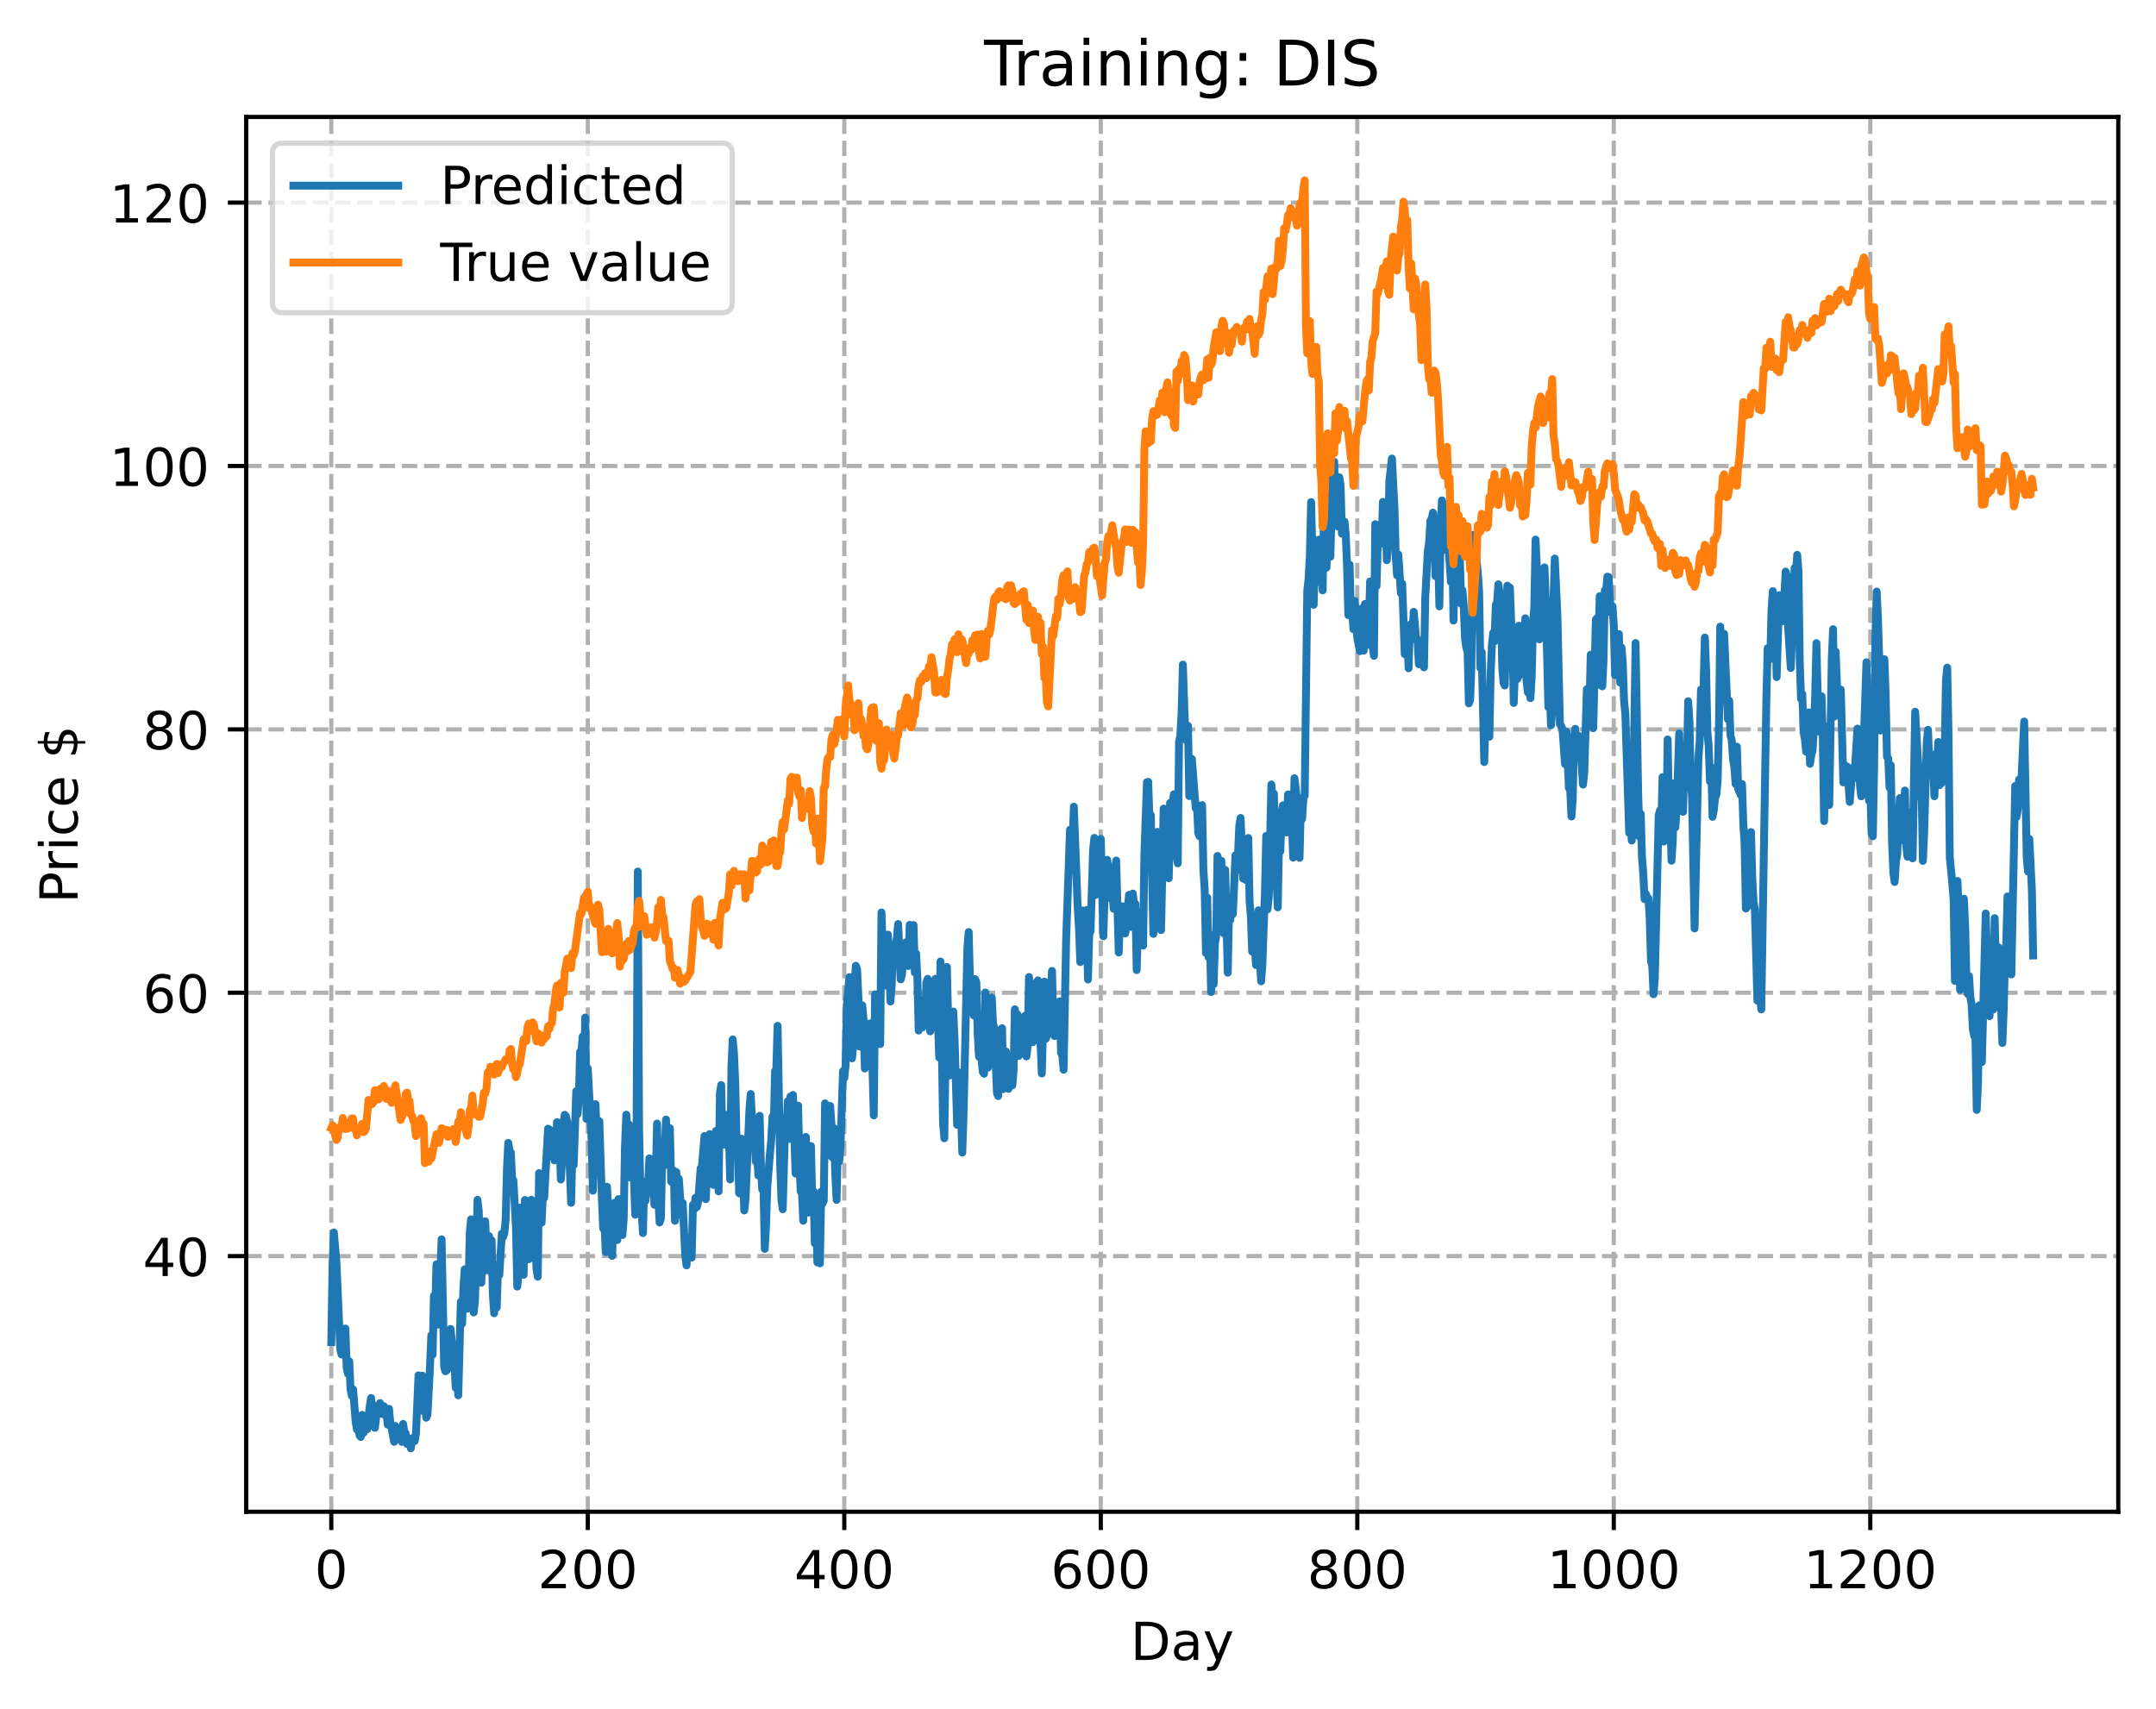 <?xml version="1.0" encoding="utf-8" standalone="no"?>
<!DOCTYPE svg PUBLIC "-//W3C//DTD SVG 1.1//EN"
  "http://www.w3.org/Graphics/SVG/1.1/DTD/svg11.dtd">
<!-- Created with matplotlib (https://matplotlib.org/) -->
<svg height="325.986pt" version="1.1" viewBox="0 0 411.286 325.986" width="411.286pt" xmlns="http://www.w3.org/2000/svg" xmlns:xlink="http://www.w3.org/1999/xlink">
 <defs>
  <style type="text/css">
*{stroke-linecap:butt;stroke-linejoin:round;}
  </style>
 </defs>
 <g id="figure_1">
  <g id="patch_1">
   <path d="M 0 325.986 
L 411.286 325.986 
L 411.286 0 
L 0 0 
z
" style="fill:#ffffff;"/>
  </g>
  <g id="axes_1">
   <g id="patch_2">
    <path d="M 46.966 288.43 
L 404.086 288.43 
L 404.086 22.318 
L 46.966 22.318 
z
" style="fill:#ffffff;"/>
   </g>
   <g id="matplotlib.axis_1">
    <g id="xtick_1">
     <g id="line2d_1">
      <path clip-path="url(#pffeb418c15)" d="M 63.198 288.43 
L 63.198 22.318 
" style="fill:none;stroke:#b0b0b0;stroke-dasharray:2.96,1.28;stroke-dashoffset:0;stroke-width:0.8;"/>
     </g>
     <g id="line2d_2">
      <defs>
       <path d="M 0 0 
L 0 3.5 
" id="m316f65408d" style="stroke:#000000;stroke-width:0.8;"/>
      </defs>
      <g>
       <use style="stroke:#000000;stroke-width:0.8;" x="63.198" xlink:href="#m316f65408d" y="288.43"/>
      </g>
     </g>
     <g id="text_1">
      <!-- 0 -->
      <defs>
       <path d="M 31.781 66.406 
Q 24.172 66.406 20.328 58.906 
Q 16.5 51.422 16.5 36.375 
Q 16.5 21.391 20.328 13.891 
Q 24.172 6.391 31.781 6.391 
Q 39.453 6.391 43.281 13.891 
Q 47.125 21.391 47.125 36.375 
Q 47.125 51.422 43.281 58.906 
Q 39.453 66.406 31.781 66.406 
z
M 31.781 74.219 
Q 44.047 74.219 50.516 64.516 
Q 56.984 54.828 56.984 36.375 
Q 56.984 17.969 50.516 8.266 
Q 44.047 -1.422 31.781 -1.422 
Q 19.531 -1.422 13.062 8.266 
Q 6.594 17.969 6.594 36.375 
Q 6.594 54.828 13.062 64.516 
Q 19.531 74.219 31.781 74.219 
z
" id="DejaVuSans-48"/>
      </defs>
      <g transform="translate(60.017 303.029)scale(0.1 -0.1)">
       <use xlink:href="#DejaVuSans-48"/>
      </g>
     </g>
    </g>
    <g id="xtick_2">
     <g id="line2d_3">
      <path clip-path="url(#pffeb418c15)" d="M 112.129 288.43 
L 112.129 22.318 
" style="fill:none;stroke:#b0b0b0;stroke-dasharray:2.96,1.28;stroke-dashoffset:0;stroke-width:0.8;"/>
     </g>
     <g id="line2d_4">
      <g>
       <use style="stroke:#000000;stroke-width:0.8;" x="112.129" xlink:href="#m316f65408d" y="288.43"/>
      </g>
     </g>
     <g id="text_2">
      <!-- 200 -->
      <defs>
       <path d="M 19.188 8.297 
L 53.609 8.297 
L 53.609 0 
L 7.328 0 
L 7.328 8.297 
Q 12.938 14.109 22.625 23.891 
Q 32.328 33.688 34.812 36.531 
Q 39.547 41.844 41.422 45.531 
Q 43.312 49.219 43.312 52.781 
Q 43.312 58.594 39.234 62.25 
Q 35.156 65.922 28.609 65.922 
Q 23.969 65.922 18.812 64.312 
Q 13.672 62.703 7.812 59.422 
L 7.812 69.391 
Q 13.766 71.781 18.938 73 
Q 24.125 74.219 28.422 74.219 
Q 39.75 74.219 46.484 68.547 
Q 53.219 62.891 53.219 53.422 
Q 53.219 48.922 51.531 44.891 
Q 49.859 40.875 45.406 35.406 
Q 44.188 33.984 37.641 27.219 
Q 31.109 20.453 19.188 8.297 
z
" id="DejaVuSans-50"/>
      </defs>
      <g transform="translate(102.585 303.029)scale(0.1 -0.1)">
       <use xlink:href="#DejaVuSans-50"/>
       <use x="63.623" xlink:href="#DejaVuSans-48"/>
       <use x="127.246" xlink:href="#DejaVuSans-48"/>
      </g>
     </g>
    </g>
    <g id="xtick_3">
     <g id="line2d_5">
      <path clip-path="url(#pffeb418c15)" d="M 161.06 288.43 
L 161.06 22.318 
" style="fill:none;stroke:#b0b0b0;stroke-dasharray:2.96,1.28;stroke-dashoffset:0;stroke-width:0.8;"/>
     </g>
     <g id="line2d_6">
      <g>
       <use style="stroke:#000000;stroke-width:0.8;" x="161.06" xlink:href="#m316f65408d" y="288.43"/>
      </g>
     </g>
     <g id="text_3">
      <!-- 400 -->
      <defs>
       <path d="M 37.797 64.312 
L 12.891 25.391 
L 37.797 25.391 
z
M 35.203 72.906 
L 47.609 72.906 
L 47.609 25.391 
L 58.016 25.391 
L 58.016 17.188 
L 47.609 17.188 
L 47.609 0 
L 37.797 0 
L 37.797 17.188 
L 4.891 17.188 
L 4.891 26.703 
z
" id="DejaVuSans-52"/>
      </defs>
      <g transform="translate(151.516 303.029)scale(0.1 -0.1)">
       <use xlink:href="#DejaVuSans-52"/>
       <use x="63.623" xlink:href="#DejaVuSans-48"/>
       <use x="127.246" xlink:href="#DejaVuSans-48"/>
      </g>
     </g>
    </g>
    <g id="xtick_4">
     <g id="line2d_7">
      <path clip-path="url(#pffeb418c15)" d="M 209.99 288.43 
L 209.99 22.318 
" style="fill:none;stroke:#b0b0b0;stroke-dasharray:2.96,1.28;stroke-dashoffset:0;stroke-width:0.8;"/>
     </g>
     <g id="line2d_8">
      <g>
       <use style="stroke:#000000;stroke-width:0.8;" x="209.99" xlink:href="#m316f65408d" y="288.43"/>
      </g>
     </g>
     <g id="text_4">
      <!-- 600 -->
      <defs>
       <path d="M 33.016 40.375 
Q 26.375 40.375 22.484 35.828 
Q 18.609 31.297 18.609 23.391 
Q 18.609 15.531 22.484 10.953 
Q 26.375 6.391 33.016 6.391 
Q 39.656 6.391 43.531 10.953 
Q 47.406 15.531 47.406 23.391 
Q 47.406 31.297 43.531 35.828 
Q 39.656 40.375 33.016 40.375 
z
M 52.594 71.297 
L 52.594 62.312 
Q 48.875 64.062 45.094 64.984 
Q 41.312 65.922 37.594 65.922 
Q 27.828 65.922 22.672 59.328 
Q 17.531 52.734 16.797 39.406 
Q 19.672 43.656 24.016 45.922 
Q 28.375 48.188 33.594 48.188 
Q 44.578 48.188 50.953 41.516 
Q 57.328 34.859 57.328 23.391 
Q 57.328 12.156 50.688 5.359 
Q 44.047 -1.422 33.016 -1.422 
Q 20.359 -1.422 13.672 8.266 
Q 6.984 17.969 6.984 36.375 
Q 6.984 53.656 15.188 63.938 
Q 23.391 74.219 37.203 74.219 
Q 40.922 74.219 44.703 73.484 
Q 48.484 72.75 52.594 71.297 
z
" id="DejaVuSans-54"/>
      </defs>
      <g transform="translate(200.446 303.029)scale(0.1 -0.1)">
       <use xlink:href="#DejaVuSans-54"/>
       <use x="63.623" xlink:href="#DejaVuSans-48"/>
       <use x="127.246" xlink:href="#DejaVuSans-48"/>
      </g>
     </g>
    </g>
    <g id="xtick_5">
     <g id="line2d_9">
      <path clip-path="url(#pffeb418c15)" d="M 258.921 288.43 
L 258.921 22.318 
" style="fill:none;stroke:#b0b0b0;stroke-dasharray:2.96,1.28;stroke-dashoffset:0;stroke-width:0.8;"/>
     </g>
     <g id="line2d_10">
      <g>
       <use style="stroke:#000000;stroke-width:0.8;" x="258.921" xlink:href="#m316f65408d" y="288.43"/>
      </g>
     </g>
     <g id="text_5">
      <!-- 800 -->
      <defs>
       <path d="M 31.781 34.625 
Q 24.75 34.625 20.719 30.859 
Q 16.703 27.094 16.703 20.516 
Q 16.703 13.922 20.719 10.156 
Q 24.75 6.391 31.781 6.391 
Q 38.812 6.391 42.859 10.172 
Q 46.922 13.969 46.922 20.516 
Q 46.922 27.094 42.891 30.859 
Q 38.875 34.625 31.781 34.625 
z
M 21.922 38.812 
Q 15.578 40.375 12.031 44.719 
Q 8.5 49.078 8.5 55.328 
Q 8.5 64.062 14.719 69.141 
Q 20.953 74.219 31.781 74.219 
Q 42.672 74.219 48.875 69.141 
Q 55.078 64.062 55.078 55.328 
Q 55.078 49.078 51.531 44.719 
Q 48 40.375 41.703 38.812 
Q 48.828 37.156 52.797 32.312 
Q 56.781 27.484 56.781 20.516 
Q 56.781 9.906 50.312 4.234 
Q 43.844 -1.422 31.781 -1.422 
Q 19.734 -1.422 13.25 4.234 
Q 6.781 9.906 6.781 20.516 
Q 6.781 27.484 10.781 32.312 
Q 14.797 37.156 21.922 38.812 
z
M 18.312 54.391 
Q 18.312 48.734 21.844 45.562 
Q 25.391 42.391 31.781 42.391 
Q 38.141 42.391 41.719 45.562 
Q 45.312 48.734 45.312 54.391 
Q 45.312 60.062 41.719 63.234 
Q 38.141 66.406 31.781 66.406 
Q 25.391 66.406 21.844 63.234 
Q 18.312 60.062 18.312 54.391 
z
" id="DejaVuSans-56"/>
      </defs>
      <g transform="translate(249.377 303.029)scale(0.1 -0.1)">
       <use xlink:href="#DejaVuSans-56"/>
       <use x="63.623" xlink:href="#DejaVuSans-48"/>
       <use x="127.246" xlink:href="#DejaVuSans-48"/>
      </g>
     </g>
    </g>
    <g id="xtick_6">
     <g id="line2d_11">
      <path clip-path="url(#pffeb418c15)" d="M 307.851 288.43 
L 307.851 22.318 
" style="fill:none;stroke:#b0b0b0;stroke-dasharray:2.96,1.28;stroke-dashoffset:0;stroke-width:0.8;"/>
     </g>
     <g id="line2d_12">
      <g>
       <use style="stroke:#000000;stroke-width:0.8;" x="307.851" xlink:href="#m316f65408d" y="288.43"/>
      </g>
     </g>
     <g id="text_6">
      <!-- 1000 -->
      <defs>
       <path d="M 12.406 8.297 
L 28.516 8.297 
L 28.516 63.922 
L 10.984 60.406 
L 10.984 69.391 
L 28.422 72.906 
L 38.281 72.906 
L 38.281 8.297 
L 54.391 8.297 
L 54.391 0 
L 12.406 0 
z
" id="DejaVuSans-49"/>
      </defs>
      <g transform="translate(295.126 303.029)scale(0.1 -0.1)">
       <use xlink:href="#DejaVuSans-49"/>
       <use x="63.623" xlink:href="#DejaVuSans-48"/>
       <use x="127.246" xlink:href="#DejaVuSans-48"/>
       <use x="190.869" xlink:href="#DejaVuSans-48"/>
      </g>
     </g>
    </g>
    <g id="xtick_7">
     <g id="line2d_13">
      <path clip-path="url(#pffeb418c15)" d="M 356.782 288.43 
L 356.782 22.318 
" style="fill:none;stroke:#b0b0b0;stroke-dasharray:2.96,1.28;stroke-dashoffset:0;stroke-width:0.8;"/>
     </g>
     <g id="line2d_14">
      <g>
       <use style="stroke:#000000;stroke-width:0.8;" x="356.782" xlink:href="#m316f65408d" y="288.43"/>
      </g>
     </g>
     <g id="text_7">
      <!-- 1200 -->
      <g transform="translate(344.057 303.029)scale(0.1 -0.1)">
       <use xlink:href="#DejaVuSans-49"/>
       <use x="63.623" xlink:href="#DejaVuSans-50"/>
       <use x="127.246" xlink:href="#DejaVuSans-48"/>
       <use x="190.869" xlink:href="#DejaVuSans-48"/>
      </g>
     </g>
    </g>
    <g id="text_8">
     <!-- Day -->
     <defs>
      <path d="M 19.672 64.797 
L 19.672 8.109 
L 31.594 8.109 
Q 46.688 8.109 53.688 14.938 
Q 60.688 21.781 60.688 36.531 
Q 60.688 51.172 53.688 57.984 
Q 46.688 64.797 31.594 64.797 
z
M 9.812 72.906 
L 30.078 72.906 
Q 51.266 72.906 61.172 64.094 
Q 71.094 55.281 71.094 36.531 
Q 71.094 17.672 61.125 8.828 
Q 51.172 0 30.078 0 
L 9.812 0 
z
" id="DejaVuSans-68"/>
      <path d="M 34.281 27.484 
Q 23.391 27.484 19.188 25 
Q 14.984 22.516 14.984 16.5 
Q 14.984 11.719 18.141 8.906 
Q 21.297 6.109 26.703 6.109 
Q 34.188 6.109 38.703 11.406 
Q 43.219 16.703 43.219 25.484 
L 43.219 27.484 
z
M 52.203 31.203 
L 52.203 0 
L 43.219 0 
L 43.219 8.297 
Q 40.141 3.328 35.547 0.953 
Q 30.953 -1.422 24.312 -1.422 
Q 15.922 -1.422 10.953 3.297 
Q 6 8.016 6 15.922 
Q 6 25.141 12.172 29.828 
Q 18.359 34.516 30.609 34.516 
L 43.219 34.516 
L 43.219 35.406 
Q 43.219 41.609 39.141 45 
Q 35.062 48.391 27.688 48.391 
Q 23 48.391 18.547 47.266 
Q 14.109 46.141 10.016 43.891 
L 10.016 52.203 
Q 14.938 54.109 19.578 55.047 
Q 24.219 56 28.609 56 
Q 40.484 56 46.344 49.844 
Q 52.203 43.703 52.203 31.203 
z
" id="DejaVuSans-97"/>
      <path d="M 32.172 -5.078 
Q 28.375 -14.844 24.75 -17.812 
Q 21.141 -20.797 15.094 -20.797 
L 7.906 -20.797 
L 7.906 -13.281 
L 13.188 -13.281 
Q 16.891 -13.281 18.938 -11.516 
Q 21 -9.766 23.484 -3.219 
L 25.094 0.875 
L 2.984 54.688 
L 12.5 54.688 
L 29.594 11.922 
L 46.688 54.688 
L 56.203 54.688 
z
" id="DejaVuSans-121"/>
     </defs>
     <g transform="translate(215.652 316.707)scale(0.1 -0.1)">
      <use xlink:href="#DejaVuSans-68"/>
      <use x="77.002" xlink:href="#DejaVuSans-97"/>
      <use x="138.281" xlink:href="#DejaVuSans-121"/>
     </g>
    </g>
   </g>
   <g id="matplotlib.axis_2">
    <g id="ytick_1">
     <g id="line2d_15">
      <path clip-path="url(#pffeb418c15)" d="M 46.966 239.66 
L 404.086 239.66 
" style="fill:none;stroke:#b0b0b0;stroke-dasharray:2.96,1.28;stroke-dashoffset:0;stroke-width:0.8;"/>
     </g>
     <g id="line2d_16">
      <defs>
       <path d="M 0 0 
L -3.5 0 
" id="md7441674cf" style="stroke:#000000;stroke-width:0.8;"/>
      </defs>
      <g>
       <use style="stroke:#000000;stroke-width:0.8;" x="46.966" xlink:href="#md7441674cf" y="239.66"/>
      </g>
     </g>
     <g id="text_9">
      <!-- 40 -->
      <g transform="translate(27.241 243.459)scale(0.1 -0.1)">
       <use xlink:href="#DejaVuSans-52"/>
       <use x="63.623" xlink:href="#DejaVuSans-48"/>
      </g>
     </g>
    </g>
    <g id="ytick_2">
     <g id="line2d_17">
      <path clip-path="url(#pffeb418c15)" d="M 46.966 189.41 
L 404.086 189.41 
" style="fill:none;stroke:#b0b0b0;stroke-dasharray:2.96,1.28;stroke-dashoffset:0;stroke-width:0.8;"/>
     </g>
     <g id="line2d_18">
      <g>
       <use style="stroke:#000000;stroke-width:0.8;" x="46.966" xlink:href="#md7441674cf" y="189.41"/>
      </g>
     </g>
     <g id="text_10">
      <!-- 60 -->
      <g transform="translate(27.241 193.209)scale(0.1 -0.1)">
       <use xlink:href="#DejaVuSans-54"/>
       <use x="63.623" xlink:href="#DejaVuSans-48"/>
      </g>
     </g>
    </g>
    <g id="ytick_3">
     <g id="line2d_19">
      <path clip-path="url(#pffeb418c15)" d="M 46.966 139.16 
L 404.086 139.16 
" style="fill:none;stroke:#b0b0b0;stroke-dasharray:2.96,1.28;stroke-dashoffset:0;stroke-width:0.8;"/>
     </g>
     <g id="line2d_20">
      <g>
       <use style="stroke:#000000;stroke-width:0.8;" x="46.966" xlink:href="#md7441674cf" y="139.16"/>
      </g>
     </g>
     <g id="text_11">
      <!-- 80 -->
      <g transform="translate(27.241 142.959)scale(0.1 -0.1)">
       <use xlink:href="#DejaVuSans-56"/>
       <use x="63.623" xlink:href="#DejaVuSans-48"/>
      </g>
     </g>
    </g>
    <g id="ytick_4">
     <g id="line2d_21">
      <path clip-path="url(#pffeb418c15)" d="M 46.966 88.91 
L 404.086 88.91 
" style="fill:none;stroke:#b0b0b0;stroke-dasharray:2.96,1.28;stroke-dashoffset:0;stroke-width:0.8;"/>
     </g>
     <g id="line2d_22">
      <g>
       <use style="stroke:#000000;stroke-width:0.8;" x="46.966" xlink:href="#md7441674cf" y="88.91"/>
      </g>
     </g>
     <g id="text_12">
      <!-- 100 -->
      <g transform="translate(20.878 92.709)scale(0.1 -0.1)">
       <use xlink:href="#DejaVuSans-49"/>
       <use x="63.623" xlink:href="#DejaVuSans-48"/>
       <use x="127.246" xlink:href="#DejaVuSans-48"/>
      </g>
     </g>
    </g>
    <g id="ytick_5">
     <g id="line2d_23">
      <path clip-path="url(#pffeb418c15)" d="M 46.966 38.66 
L 404.086 38.66 
" style="fill:none;stroke:#b0b0b0;stroke-dasharray:2.96,1.28;stroke-dashoffset:0;stroke-width:0.8;"/>
     </g>
     <g id="line2d_24">
      <g>
       <use style="stroke:#000000;stroke-width:0.8;" x="46.966" xlink:href="#md7441674cf" y="38.66"/>
      </g>
     </g>
     <g id="text_13">
      <!-- 120 -->
      <g transform="translate(20.878 42.459)scale(0.1 -0.1)">
       <use xlink:href="#DejaVuSans-49"/>
       <use x="63.623" xlink:href="#DejaVuSans-50"/>
       <use x="127.246" xlink:href="#DejaVuSans-48"/>
      </g>
     </g>
    </g>
    <g id="text_14">
     <!-- Price $ -->
     <defs>
      <path d="M 19.672 64.797 
L 19.672 37.406 
L 32.078 37.406 
Q 38.969 37.406 42.719 40.969 
Q 46.484 44.531 46.484 51.125 
Q 46.484 57.672 42.719 61.234 
Q 38.969 64.797 32.078 64.797 
z
M 9.812 72.906 
L 32.078 72.906 
Q 44.344 72.906 50.609 67.359 
Q 56.891 61.812 56.891 51.125 
Q 56.891 40.328 50.609 34.812 
Q 44.344 29.297 32.078 29.297 
L 19.672 29.297 
L 19.672 0 
L 9.812 0 
z
" id="DejaVuSans-80"/>
      <path d="M 41.109 46.297 
Q 39.594 47.172 37.812 47.578 
Q 36.031 48 33.891 48 
Q 26.266 48 22.188 43.047 
Q 18.109 38.094 18.109 28.812 
L 18.109 0 
L 9.078 0 
L 9.078 54.688 
L 18.109 54.688 
L 18.109 46.188 
Q 20.953 51.172 25.484 53.578 
Q 30.031 56 36.531 56 
Q 37.453 56 38.578 55.875 
Q 39.703 55.766 41.062 55.516 
z
" id="DejaVuSans-114"/>
      <path d="M 9.422 54.688 
L 18.406 54.688 
L 18.406 0 
L 9.422 0 
z
M 9.422 75.984 
L 18.406 75.984 
L 18.406 64.594 
L 9.422 64.594 
z
" id="DejaVuSans-105"/>
      <path d="M 48.781 52.594 
L 48.781 44.188 
Q 44.969 46.297 41.141 47.344 
Q 37.312 48.391 33.406 48.391 
Q 24.656 48.391 19.812 42.844 
Q 14.984 37.312 14.984 27.297 
Q 14.984 17.281 19.812 11.734 
Q 24.656 6.203 33.406 6.203 
Q 37.312 6.203 41.141 7.25 
Q 44.969 8.297 48.781 10.406 
L 48.781 2.094 
Q 45.016 0.344 40.984 -0.531 
Q 36.969 -1.422 32.422 -1.422 
Q 20.062 -1.422 12.781 6.344 
Q 5.516 14.109 5.516 27.297 
Q 5.516 40.672 12.859 48.328 
Q 20.219 56 33.016 56 
Q 37.156 56 41.109 55.141 
Q 45.062 54.297 48.781 52.594 
z
" id="DejaVuSans-99"/>
      <path d="M 56.203 29.594 
L 56.203 25.203 
L 14.891 25.203 
Q 15.484 15.922 20.484 11.062 
Q 25.484 6.203 34.422 6.203 
Q 39.594 6.203 44.453 7.469 
Q 49.312 8.734 54.109 11.281 
L 54.109 2.781 
Q 49.266 0.734 44.188 -0.344 
Q 39.109 -1.422 33.891 -1.422 
Q 20.797 -1.422 13.156 6.188 
Q 5.516 13.812 5.516 26.812 
Q 5.516 40.234 12.766 48.109 
Q 20.016 56 32.328 56 
Q 43.359 56 49.781 48.891 
Q 56.203 41.797 56.203 29.594 
z
M 47.219 32.234 
Q 47.125 39.594 43.094 43.984 
Q 39.062 48.391 32.422 48.391 
Q 24.906 48.391 20.391 44.141 
Q 15.875 39.891 15.188 32.172 
z
" id="DejaVuSans-101"/>
      <path id="DejaVuSans-32"/>
      <path d="M 33.797 -14.703 
L 28.906 -14.703 
L 28.859 0 
Q 23.734 0.094 18.609 1.188 
Q 13.484 2.297 8.297 4.5 
L 8.297 13.281 
Q 13.281 10.156 18.375 8.562 
Q 23.484 6.984 28.906 6.938 
L 28.906 29.203 
Q 18.109 30.953 13.203 35.156 
Q 8.297 39.359 8.297 46.688 
Q 8.297 54.641 13.625 59.219 
Q 18.953 63.812 28.906 64.5 
L 28.906 75.984 
L 33.797 75.984 
L 33.797 64.656 
Q 38.328 64.453 42.578 63.688 
Q 46.828 62.938 50.875 61.625 
L 50.875 53.078 
Q 46.828 55.125 42.547 56.25 
Q 38.281 57.375 33.797 57.562 
L 33.797 36.719 
Q 44.875 35.016 50.094 30.609 
Q 55.328 26.219 55.328 18.609 
Q 55.328 10.359 49.781 5.594 
Q 44.234 0.828 33.797 0.094 
z
M 28.906 37.594 
L 28.906 57.625 
Q 23.25 56.984 20.266 54.391 
Q 17.281 51.812 17.281 47.516 
Q 17.281 43.312 20.031 40.969 
Q 22.797 38.625 28.906 37.594 
z
M 33.797 28.219 
L 33.797 7.078 
Q 39.984 7.906 43.141 10.594 
Q 46.297 13.281 46.297 17.672 
Q 46.297 21.969 43.281 24.5 
Q 40.281 27.047 33.797 28.219 
z
" id="DejaVuSans-36"/>
     </defs>
     <g transform="translate(14.798 172.342)rotate(-90)scale(0.1 -0.1)">
      <use xlink:href="#DejaVuSans-80"/>
      <use x="58.553" xlink:href="#DejaVuSans-114"/>
      <use x="99.666" xlink:href="#DejaVuSans-105"/>
      <use x="127.449" xlink:href="#DejaVuSans-99"/>
      <use x="182.43" xlink:href="#DejaVuSans-101"/>
      <use x="243.953" xlink:href="#DejaVuSans-32"/>
      <use x="275.74" xlink:href="#DejaVuSans-36"/>
     </g>
    </g>
   </g>
   <g id="line2d_25">
    <path clip-path="url(#pffeb418c15)" d="M 63.198 256.062 
L 63.443 241.37 
L 63.688 235.144 
L 64.177 240.762 
L 64.911 257.449 
L 65.156 258.438 
L 65.89 253.477 
L 66.134 260.947 
L 66.379 262.099 
L 66.623 259.716 
L 66.868 265.019 
L 67.113 266.327 
L 67.357 265.09 
L 67.847 271.276 
L 68.091 272.75 
L 68.336 271.905 
L 68.581 273.858 
L 68.825 274.171 
L 69.07 269.947 
L 69.315 273.405 
L 69.559 272.888 
L 69.804 271.52 
L 70.049 272.688 
L 70.538 268.303 
L 70.783 266.728 
L 71.027 269.389 
L 71.517 272.423 
L 72.006 268.185 
L 72.251 269.455 
L 72.495 267.688 
L 72.74 269.741 
L 72.984 268.293 
L 73.229 268.295 
L 73.474 270.036 
L 73.718 269.599 
L 73.963 271.825 
L 74.208 268.795 
L 74.452 271.379 
L 74.697 272.448 
L 75.186 275.096 
L 75.431 272.067 
L 75.676 273.205 
L 75.92 273.206 
L 76.41 274.007 
L 76.654 275.097 
L 76.899 271.677 
L 77.144 273.33 
L 77.388 273.475 
L 77.633 275.488 
L 77.878 274.422 
L 78.122 275.089 
L 78.367 276.334 
L 78.611 274.806 
L 78.856 274.301 
L 79.101 274.956 
L 79.345 273.622 
L 79.835 262.409 
L 80.079 266.958 
L 80.324 263.221 
L 80.569 262.47 
L 80.813 269.298 
L 81.058 265.039 
L 81.303 270.496 
L 81.547 269.904 
L 82.037 260.569 
L 82.281 254.773 
L 82.526 258.479 
L 82.771 247.202 
L 83.015 250.478 
L 83.26 241.216 
L 83.505 252.741 
L 83.749 250.814 
L 84.239 236.452 
L 84.728 260.766 
L 84.972 261.627 
L 85.217 261.461 
L 85.462 260.948 
L 85.706 260.719 
L 85.951 253.55 
L 86.196 256.083 
L 86.44 259.793 
L 86.685 260.129 
L 86.93 264.793 
L 87.174 263.053 
L 87.419 266.222 
L 87.908 248.386 
L 88.153 252.538 
L 88.398 245.838 
L 88.642 242.189 
L 89.132 249.709 
L 89.376 245.473 
L 89.621 235.075 
L 89.866 232.633 
L 90.11 245.949 
L 90.355 250.412 
L 90.599 248.309 
L 90.844 240.609 
L 91.089 228.92 
L 91.333 231.065 
L 91.823 244.73 
L 92.067 236.363 
L 92.312 242.565 
L 92.557 233.006 
L 92.801 238.669 
L 93.046 237.938 
L 93.291 235.833 
L 93.535 242.576 
L 93.78 236.642 
L 94.025 247.184 
L 94.269 250.564 
L 94.514 241.513 
L 94.759 249.466 
L 95.003 241.819 
L 95.248 243.281 
L 95.737 235.362 
L 95.982 235.992 
L 96.227 235.208 
L 96.471 232.475 
L 96.716 222.862 
L 96.96 218.045 
L 97.205 219.585 
L 97.45 219.888 
L 97.694 224.97 
L 97.939 225.194 
L 98.428 234.172 
L 98.673 245.475 
L 98.918 243.164 
L 99.162 230.409 
L 99.407 234.258 
L 99.652 242.794 
L 99.896 243.224 
L 100.141 228.944 
L 100.63 238.996 
L 100.875 240.258 
L 101.12 239.065 
L 101.364 228.9 
L 101.609 235.245 
L 101.854 230.012 
L 102.343 242.103 
L 102.587 243.589 
L 102.832 223.821 
L 103.077 224.579 
L 103.321 233.286 
L 103.566 227.82 
L 103.811 228.562 
L 104.545 215.338 
L 104.789 215.473 
L 105.034 216.666 
L 105.279 216.613 
L 105.523 220.182 
L 105.768 221.39 
L 106.013 220.006 
L 106.257 214.095 
L 106.502 216.975 
L 106.747 217.915 
L 106.991 225.043 
L 107.236 221.176 
L 107.481 214.328 
L 107.725 212.693 
L 107.97 213.001 
L 108.215 214.118 
L 108.459 216.726 
L 108.948 229.492 
L 109.193 219.619 
L 109.438 222.306 
L 109.927 208.196 
L 110.172 212.577 
L 110.416 209.673 
L 110.661 200.689 
L 110.906 200.698 
L 111.15 197.75 
L 111.395 205.675 
L 111.64 194.139 
L 111.884 213.489 
L 112.129 203.832 
L 112.863 217.548 
L 113.108 227.186 
L 113.352 215.701 
L 113.597 210.662 
L 113.842 216.712 
L 114.331 213.91 
L 114.82 228.766 
L 115.065 234.391 
L 115.309 233.336 
L 115.554 238.9 
L 115.799 226.416 
L 116.288 236.093 
L 116.533 232.303 
L 116.777 239.615 
L 117.022 232.099 
L 117.267 229.459 
L 117.756 236.596 
L 118.001 228.775 
L 118.245 234.05 
L 118.49 235.169 
L 118.735 235.637 
L 118.979 232.551 
L 119.224 218.691 
L 119.469 212.674 
L 119.713 215.84 
L 119.958 214.499 
L 120.203 224.646 
L 120.447 222.802 
L 120.692 222.008 
L 120.936 224.929 
L 121.181 231.761 
L 121.426 217.173 
L 121.67 166.284 
L 121.915 215.409 
L 122.16 226.975 
L 122.649 235.271 
L 122.894 225.475 
L 123.138 229.081 
L 123.383 226.69 
L 123.628 226.463 
L 123.872 221.005 
L 124.117 226.437 
L 124.362 226.538 
L 124.606 225.067 
L 124.851 229.877 
L 125.096 224.707 
L 125.34 214.373 
L 125.585 228.808 
L 125.83 233.249 
L 126.074 232.446 
L 126.319 220.839 
L 126.563 222.489 
L 126.808 219.47 
L 127.053 213.601 
L 127.297 222.128 
L 127.542 220.334 
L 127.787 215.245 
L 128.031 225.432 
L 128.276 225.646 
L 128.521 223.355 
L 128.765 232.924 
L 129.01 223.606 
L 129.255 226.417 
L 129.499 224.899 
L 129.989 231.887 
L 130.233 229.518 
L 130.723 239.564 
L 130.967 241.432 
L 131.212 236.14 
L 131.457 236.795 
L 131.701 236.024 
L 131.946 239.95 
L 132.191 229.874 
L 132.435 230.726 
L 132.68 228.518 
L 132.924 230.318 
L 133.169 229.344 
L 133.658 222.909 
L 133.903 222.57 
L 134.392 216.738 
L 134.637 228.797 
L 134.882 223.466 
L 135.126 223.408 
L 135.371 216.373 
L 135.616 221.934 
L 135.86 222.827 
L 136.105 226.072 
L 136.35 217.832 
L 136.594 215.757 
L 136.839 216.295 
L 137.084 227.3 
L 137.328 208.664 
L 137.573 207.015 
L 137.818 217.254 
L 138.062 218.173 
L 138.307 218.411 
L 138.551 212.692 
L 139.041 216.074 
L 139.285 225.018 
L 139.53 203.612 
L 139.775 198.314 
L 140.019 201.036 
L 140.264 206.658 
L 140.509 217.917 
L 140.753 217.523 
L 140.998 227.64 
L 141.243 227.751 
L 141.487 217.259 
L 141.977 230.957 
L 142.221 228.807 
L 142.955 211.878 
L 143.2 208.723 
L 143.689 217.807 
L 143.934 214.209 
L 144.178 221.617 
L 144.423 220.31 
L 144.668 224.282 
L 144.912 212.889 
L 145.157 222.552 
L 145.402 226.938 
L 145.646 226.435 
L 145.891 238.285 
L 146.136 233.608 
L 146.38 226.407 
L 146.87 220.171 
L 147.114 217.665 
L 147.359 213.036 
L 147.604 214.982 
L 147.848 204.352 
L 148.093 204.023 
L 148.338 195.72 
L 148.827 222.164 
L 149.072 228.941 
L 149.316 230.715 
L 149.806 213.522 
L 150.05 215.247 
L 150.295 210.074 
L 150.539 217.291 
L 150.784 209.191 
L 151.029 209.448 
L 151.273 208.914 
L 151.763 223.902 
L 152.007 223.353 
L 152.252 210.938 
L 152.497 221.906 
L 152.741 227.301 
L 152.986 227.58 
L 153.231 232.912 
L 153.475 218.768 
L 153.72 216.912 
L 153.965 227.241 
L 154.209 231.357 
L 154.454 230.731 
L 154.699 218.654 
L 154.943 229.112 
L 155.188 227.272 
L 155.433 237.23 
L 155.677 230.085 
L 155.922 240.869 
L 156.166 240.873 
L 156.411 241.049 
L 156.656 227.37 
L 156.9 229.626 
L 157.145 229.07 
L 157.39 210.513 
L 157.879 220.443 
L 158.124 213.095 
L 158.368 211.005 
L 158.613 214.584 
L 158.858 220.897 
L 159.102 215.25 
L 159.347 224.394 
L 159.592 228.925 
L 159.836 217.895 
L 160.081 221.656 
L 160.326 219.018 
L 160.815 204.367 
L 161.06 205.691 
L 161.304 203.279 
L 161.549 191.71 
L 162.038 186.429 
L 162.283 189.121 
L 162.527 201.93 
L 162.772 199.306 
L 163.017 188.276 
L 163.261 184.258 
L 163.506 184.994 
L 163.751 190.419 
L 163.995 199.674 
L 164.24 193.105 
L 164.485 191.8 
L 164.729 194.625 
L 164.974 203.863 
L 165.219 195.192 
L 165.463 200.088 
L 165.708 201.881 
L 166.197 195.208 
L 166.687 212.813 
L 166.931 189.718 
L 167.176 198.691 
L 167.665 198.532 
L 167.91 199.213 
L 168.154 174.085 
L 168.644 188.079 
L 169.378 178.322 
L 169.867 191.083 
L 170.112 187.847 
L 170.356 180.502 
L 170.601 182.712 
L 170.846 180.146 
L 171.09 178.955 
L 171.335 176.298 
L 171.824 186.859 
L 172.069 185.945 
L 172.314 182.095 
L 172.558 183.805 
L 172.803 179.801 
L 173.048 182.842 
L 173.292 184.317 
L 173.537 176.452 
L 173.782 179.982 
L 174.271 176.497 
L 174.515 185.558 
L 174.76 181.936 
L 175.005 186.614 
L 175.249 196.621 
L 175.739 192.258 
L 175.983 196.023 
L 176.228 190.819 
L 176.473 195.514 
L 176.717 187.434 
L 176.962 186.754 
L 177.207 190.525 
L 177.451 196.785 
L 177.941 190.869 
L 178.185 196.007 
L 178.43 186.762 
L 178.675 187.252 
L 179.164 201.791 
L 179.409 183.441 
L 179.898 214.152 
L 180.142 217.18 
L 180.632 184.495 
L 181.121 205.199 
L 181.61 193.615 
L 181.855 192.993 
L 182.1 198.217 
L 182.589 214.611 
L 182.834 210.632 
L 183.078 204.619 
L 183.568 219.901 
L 183.812 212.717 
L 184.546 180.801 
L 184.791 177.82 
L 185.036 187.255 
L 185.28 187.857 
L 185.77 193.746 
L 186.014 186.808 
L 186.259 187.46 
L 186.503 197.067 
L 186.748 201.601 
L 186.993 199.789 
L 187.482 204.521 
L 187.727 204.874 
L 187.971 189.361 
L 188.216 194.871 
L 188.461 203.701 
L 188.705 201.584 
L 188.95 201.695 
L 189.195 190.337 
L 189.439 195.387 
L 189.684 196.056 
L 190.173 208.506 
L 190.418 209.123 
L 190.663 198.015 
L 190.907 197.38 
L 191.152 196.181 
L 191.397 207.782 
L 191.641 202.792 
L 191.886 200.611 
L 192.13 201.82 
L 192.375 207.749 
L 192.62 204.579 
L 193.109 207.105 
L 193.354 204.408 
L 193.598 192.568 
L 193.843 194.581 
L 194.088 193.545 
L 194.332 201.473 
L 194.577 194.126 
L 194.822 197.901 
L 195.066 199.268 
L 195.311 198.539 
L 195.556 193.81 
L 195.8 201.566 
L 196.045 199.548 
L 196.29 186.406 
L 196.534 190.233 
L 196.779 192.093 
L 197.024 198.845 
L 197.268 198.241 
L 197.513 196.028 
L 197.758 187.42 
L 198.002 187.054 
L 198.736 204.826 
L 199.225 187.294 
L 199.47 198.216 
L 199.715 197.651 
L 199.959 194.776 
L 200.204 189.583 
L 200.449 188.831 
L 200.693 185.241 
L 200.938 196.087 
L 201.183 197.675 
L 201.427 193.948 
L 201.672 195.322 
L 201.917 191.794 
L 202.161 191.049 
L 202.406 200.854 
L 202.651 201.354 
L 202.895 204.097 
L 203.385 179.073 
L 204.118 158.305 
L 204.363 164.209 
L 204.608 161.313 
L 204.852 153.914 
L 205.586 173.214 
L 205.831 177.029 
L 206.076 183.566 
L 206.32 181.798 
L 206.565 173.711 
L 206.81 178.201 
L 207.299 173.614 
L 207.544 186.88 
L 207.788 178.149 
L 208.033 177.695 
L 208.522 162.084 
L 208.767 159.859 
L 209.012 170.737 
L 209.501 161.608 
L 209.746 167.324 
L 209.99 160.054 
L 210.479 178.638 
L 210.724 170.426 
L 210.969 168.781 
L 211.213 164.048 
L 211.458 166.015 
L 211.703 165.523 
L 211.947 171.462 
L 212.192 168.686 
L 212.437 173.377 
L 212.681 166.466 
L 212.926 164.182 
L 213.415 181.738 
L 213.66 173.648 
L 213.905 177.891 
L 214.149 172.911 
L 214.394 174.222 
L 214.639 178.118 
L 214.883 176.596 
L 215.373 170.737 
L 215.862 176.866 
L 216.106 170.484 
L 216.351 172.852 
L 216.596 172.447 
L 216.84 185.091 
L 217.085 176.285 
L 217.33 174.189 
L 217.574 177.198 
L 217.819 173.915 
L 218.064 180.403 
L 218.308 162.944 
L 218.798 149.236 
L 219.042 149.167 
L 219.287 156.839 
L 219.532 155.514 
L 220.021 178.179 
L 220.266 171.583 
L 220.51 161.461 
L 220.755 158.72 
L 221.244 166.512 
L 221.489 177.454 
L 221.978 154.276 
L 222.223 164.446 
L 222.467 158.973 
L 222.712 157.191 
L 222.957 167.568 
L 223.201 153.186 
L 223.446 155.031 
L 223.935 151.534 
L 224.18 160.512 
L 224.425 163.294 
L 224.669 164.719 
L 224.914 141.594 
L 225.159 140.372 
L 225.403 136.054 
L 225.648 126.798 
L 226.137 141.115 
L 226.382 140.953 
L 226.627 138.482 
L 226.871 151.886 
L 227.116 144.762 
L 227.361 144.795 
L 228.094 154.227 
L 228.339 153.603 
L 228.584 158.93 
L 228.828 159.564 
L 229.073 154.94 
L 229.318 153.597 
L 229.562 166.059 
L 229.807 169.574 
L 230.052 181.843 
L 230.296 171.248 
L 230.541 182.621 
L 230.786 178.232 
L 231.03 189.261 
L 231.275 185.673 
L 231.52 187.79 
L 231.764 180.034 
L 232.009 178.559 
L 232.254 163.304 
L 232.498 171.396 
L 232.743 169.869 
L 232.988 164.234 
L 233.232 174.308 
L 233.477 178.098 
L 233.722 165.97 
L 234.211 185.591 
L 234.455 173.858 
L 234.7 175.524 
L 234.945 171.729 
L 235.189 174.41 
L 235.679 163.187 
L 235.923 166.038 
L 236.168 162.898 
L 236.413 157.529 
L 236.657 156.06 
L 237.147 167.635 
L 237.391 165.607 
L 237.636 167.884 
L 237.881 165.4 
L 238.125 159.882 
L 238.37 171.879 
L 238.615 174.767 
L 238.859 181.548 
L 239.104 175.939 
L 239.593 184.131 
L 240.082 173.673 
L 240.327 182.747 
L 240.572 187.234 
L 240.816 183.98 
L 241.306 170.191 
L 241.55 159.489 
L 241.795 173.5 
L 242.04 171.019 
L 242.529 149.675 
L 242.774 152.805 
L 243.018 151.422 
L 243.263 162.801 
L 243.752 173.119 
L 243.997 160.047 
L 244.242 162.429 
L 244.486 155.004 
L 244.731 153.658 
L 245.22 155.564 
L 245.465 158.822 
L 245.709 151.571 
L 245.954 151.619 
L 246.199 152.801 
L 246.443 156.887 
L 246.688 163.639 
L 246.933 148.48 
L 247.422 152.558 
L 247.911 163.677 
L 248.156 153.418 
L 248.401 156.261 
L 248.645 152.109 
L 248.89 151.831 
L 249.379 112.694 
L 249.624 110.469 
L 249.869 106.084 
L 250.113 95.791 
L 250.603 115.386 
L 250.847 105.859 
L 251.092 111.177 
L 251.337 105.566 
L 251.581 102.949 
L 251.826 103.209 
L 252.07 105.791 
L 252.315 112.64 
L 252.56 98.289 
L 252.804 100.105 
L 253.049 108.299 
L 253.294 102.765 
L 253.538 100.669 
L 253.783 106.24 
L 254.272 88.28 
L 254.517 88.084 
L 254.762 98.647 
L 255.006 95.755 
L 255.251 100.469 
L 255.496 91.061 
L 255.74 92.717 
L 255.985 101.836 
L 256.23 101.141 
L 256.474 99.519 
L 256.719 102.017 
L 256.964 107.94 
L 257.208 117.362 
L 257.453 107.728 
L 257.697 117.292 
L 257.942 116.541 
L 258.187 120.061 
L 258.431 114.63 
L 258.676 116.926 
L 258.921 121.691 
L 259.41 124.245 
L 259.899 116.013 
L 260.144 124.145 
L 260.389 115.235 
L 260.633 123.069 
L 260.878 119.563 
L 261.123 119.577 
L 261.367 110.926 
L 261.612 121.8 
L 262.101 125.137 
L 262.346 99.998 
L 262.591 111.805 
L 262.835 103.407 
L 263.08 100.391 
L 263.325 100.126 
L 263.569 103.71 
L 263.814 95.751 
L 264.058 99.168 
L 264.303 96.962 
L 264.548 106.884 
L 264.792 104.134 
L 265.037 91.746 
L 265.526 87.483 
L 266.016 96.882 
L 266.26 106.235 
L 266.505 109.772 
L 266.75 105.778 
L 267.239 113.171 
L 267.484 111.362 
L 267.973 124.81 
L 268.218 120.645 
L 268.462 121.688 
L 268.707 127.507 
L 268.952 119.783 
L 269.196 119.03 
L 269.441 120.858 
L 269.685 116.727 
L 270.175 122.125 
L 270.419 122.042 
L 270.664 126.739 
L 270.909 123.067 
L 271.153 125.372 
L 271.398 123.455 
L 271.643 127.328 
L 271.887 114.014 
L 272.377 105.113 
L 272.621 103.555 
L 272.866 99.389 
L 273.111 98.967 
L 273.355 97.813 
L 273.6 99.905 
L 273.845 109.93 
L 274.089 100.764 
L 274.334 105.496 
L 274.579 115.695 
L 274.823 100.506 
L 275.068 95.461 
L 275.313 104.958 
L 275.557 96.739 
L 275.802 96.268 
L 276.78 111.041 
L 277.025 101.597 
L 277.27 118.401 
L 277.514 108.766 
L 278.004 109.232 
L 278.248 106.318 
L 278.493 106.939 
L 278.738 115.187 
L 278.982 112.619 
L 279.227 115.675 
L 279.472 121.842 
L 279.716 123.557 
L 279.961 124.314 
L 280.206 134.202 
L 280.45 133.539 
L 280.695 127.006 
L 280.94 104.362 
L 281.184 102.028 
L 281.918 109.343 
L 282.163 112.861 
L 282.407 127.454 
L 282.652 124.411 
L 283.141 145.399 
L 283.386 136.769 
L 283.875 138.568 
L 284.12 140.556 
L 284.365 128.41 
L 284.609 122.94 
L 284.854 120.721 
L 285.099 122.361 
L 285.343 115.367 
L 285.588 114.996 
L 285.833 111.478 
L 286.322 114.911 
L 286.567 127.176 
L 286.811 130.248 
L 287.056 130.787 
L 287.545 111.735 
L 287.79 114.721 
L 288.034 112.12 
L 288.279 118.702 
L 288.524 121.702 
L 288.768 134.118 
L 289.013 127.578 
L 289.258 129.68 
L 289.502 129.479 
L 289.747 119.381 
L 289.992 128.769 
L 290.236 120.842 
L 290.481 124.152 
L 290.726 122.64 
L 290.97 117.957 
L 291.215 129.999 
L 291.46 132.105 
L 291.704 131.539 
L 291.949 133.204 
L 292.194 128.977 
L 292.438 118.809 
L 292.683 116.064 
L 292.928 102.953 
L 293.172 108.223 
L 293.417 118.67 
L 293.661 121.989 
L 294.151 117.483 
L 294.395 119.37 
L 294.64 108.253 
L 294.885 115.166 
L 295.374 134.93 
L 295.619 129.719 
L 295.863 138.389 
L 296.108 135.666 
L 296.353 114.403 
L 296.597 106.556 
L 297.087 117.092 
L 297.576 138.171 
L 297.821 138.492 
L 298.065 139.127 
L 298.555 145.797 
L 298.799 139.62 
L 299.289 150.36 
L 299.533 150.673 
L 299.778 155.786 
L 300.022 152.362 
L 300.267 140.616 
L 300.512 139.054 
L 300.756 143.61 
L 301.246 140.435 
L 301.49 142.37 
L 301.98 149.703 
L 302.224 147.336 
L 302.714 131.5 
L 302.958 133.977 
L 303.203 135.22 
L 303.448 124.901 
L 303.692 130.255 
L 303.937 138.925 
L 304.426 118.204 
L 304.671 117.941 
L 304.916 123.738 
L 305.16 113.76 
L 305.405 130.765 
L 305.649 130.953 
L 305.894 126.139 
L 306.139 112.618 
L 306.383 112.817 
L 306.628 110.022 
L 306.873 110.087 
L 307.117 114.522 
L 307.362 116.913 
L 307.607 115.658 
L 307.851 119.299 
L 308.096 128.823 
L 308.341 126.87 
L 308.585 126.533 
L 308.83 120.971 
L 309.075 130.247 
L 309.319 123.541 
L 309.564 126.323 
L 309.809 133.655 
L 310.053 136.172 
L 310.787 158.918 
L 311.032 156.501 
L 311.277 160.375 
L 311.521 154.848 
L 312.01 122.685 
L 312.5 151.184 
L 312.744 159.632 
L 312.989 155.268 
L 313.234 163.59 
L 313.478 166.648 
L 313.723 171.552 
L 313.968 170.546 
L 314.212 171.205 
L 314.457 171.402 
L 314.702 175.184 
L 314.946 183.374 
L 315.191 184.361 
L 315.436 189.699 
L 315.68 186.696 
L 316.414 155.564 
L 316.659 154.619 
L 316.904 158.017 
L 317.148 148.264 
L 317.393 160.56 
L 317.637 154.273 
L 317.882 158.411 
L 318.127 141.084 
L 318.371 155.134 
L 318.616 155.592 
L 318.861 164.224 
L 319.105 160.426 
L 319.35 149.431 
L 319.595 157.864 
L 319.839 154.498 
L 320.329 139.913 
L 320.573 149.722 
L 320.818 154.423 
L 321.063 154.883 
L 321.307 145.596 
L 321.552 145.34 
L 321.797 146.285 
L 322.041 133.792 
L 322.286 137.674 
L 322.531 148.983 
L 322.775 152.021 
L 323.265 177.14 
L 323.998 144.518 
L 324.243 141.412 
L 324.488 131.553 
L 324.732 131.853 
L 324.977 130.916 
L 325.222 121.639 
L 325.466 127.807 
L 325.711 139.676 
L 325.956 142.354 
L 326.2 149.095 
L 326.445 146.374 
L 326.69 155.853 
L 326.934 154.555 
L 327.179 152.216 
L 327.424 151.597 
L 327.668 148.935 
L 327.913 138.398 
L 328.158 119.547 
L 328.402 123.666 
L 328.647 124.843 
L 328.892 120.927 
L 329.625 137.229 
L 329.87 133.692 
L 330.115 140.333 
L 330.359 141.22 
L 330.604 144.987 
L 330.849 146.294 
L 331.093 149.603 
L 331.338 142.461 
L 331.583 150.52 
L 332.072 151.686 
L 332.317 149.6 
L 332.561 157.162 
L 332.806 161.04 
L 333.051 173.338 
L 333.295 173.014 
L 333.54 160.984 
L 333.785 160.538 
L 334.029 158.749 
L 334.274 167.698 
L 334.519 172.139 
L 334.763 173.521 
L 335.252 190.927 
L 335.497 186.724 
L 335.742 189.098 
L 335.986 192.59 
L 336.965 132.999 
L 337.21 123.67 
L 337.454 123.896 
L 337.699 125.749 
L 337.944 116.381 
L 338.188 112.78 
L 338.433 114.673 
L 338.678 118.963 
L 338.922 129.185 
L 339.412 113.549 
L 339.656 116.977 
L 339.901 116.968 
L 340.146 118.527 
L 340.635 109.053 
L 340.88 109.753 
L 341.124 119.857 
L 341.613 127.455 
L 341.858 121.29 
L 342.103 121.974 
L 342.347 108.349 
L 342.592 109.677 
L 342.837 105.861 
L 343.081 108.797 
L 343.326 126.262 
L 343.571 133.336 
L 343.815 132.437 
L 344.06 139.784 
L 344.305 140.993 
L 344.549 143.435 
L 345.039 135.923 
L 345.283 145.734 
L 345.528 144.042 
L 345.773 143.156 
L 346.017 139.193 
L 346.262 132.947 
L 346.507 122.702 
L 346.751 132.821 
L 346.996 133.396 
L 347.24 139.678 
L 347.485 132.835 
L 347.73 141.127 
L 347.974 156.663 
L 348.464 139.396 
L 348.708 138.54 
L 348.953 153.588 
L 349.442 125.54 
L 349.687 120.037 
L 349.932 136.722 
L 350.176 124.319 
L 350.421 130.459 
L 350.666 133.771 
L 350.91 131.617 
L 351.155 131.576 
L 351.644 149.288 
L 351.889 145.972 
L 352.134 147.991 
L 352.378 146.278 
L 352.868 152.998 
L 353.357 146.542 
L 353.601 148.501 
L 353.846 146.821 
L 354.335 139.012 
L 354.58 142.072 
L 354.825 149.93 
L 355.069 151.938 
L 355.314 143.426 
L 355.559 141.022 
L 356.048 126.35 
L 356.293 136.51 
L 356.537 152.761 
L 356.782 150.365 
L 357.027 159.067 
L 357.271 159.552 
L 357.516 146.176 
L 357.761 121.812 
L 358.005 112.867 
L 358.25 118.104 
L 358.495 126.087 
L 358.739 139.382 
L 358.984 138.155 
L 359.228 129.939 
L 359.473 125.772 
L 359.718 132.628 
L 359.962 144.381 
L 360.207 144.695 
L 360.452 150.26 
L 360.696 146.018 
L 360.941 160.947 
L 361.186 166.572 
L 361.43 168.28 
L 361.675 164.339 
L 361.92 162.982 
L 362.409 152.276 
L 362.654 160.064 
L 362.898 160.281 
L 363.143 160.007 
L 363.388 150.824 
L 363.632 161.186 
L 363.877 163.458 
L 364.366 155.023 
L 364.856 163.776 
L 365.345 135.791 
L 366.079 148.54 
L 366.323 152.12 
L 366.568 150.489 
L 366.813 164.253 
L 367.057 158.961 
L 367.547 141.828 
L 367.791 139.254 
L 368.036 145.463 
L 368.281 144.726 
L 368.525 146.41 
L 368.77 146.126 
L 369.015 151.928 
L 369.259 143.823 
L 369.504 145.684 
L 369.749 141.566 
L 369.993 149.801 
L 370.483 149.255 
L 370.727 143.981 
L 370.972 143.661 
L 371.216 129.848 
L 371.461 127.37 
L 371.706 140.035 
L 371.95 163.596 
L 372.44 168.608 
L 372.684 171.714 
L 372.929 187.154 
L 373.418 168.079 
L 373.663 174.024 
L 373.908 188.873 
L 374.152 175.704 
L 374.397 177.083 
L 374.642 171.466 
L 374.886 176.755 
L 375.131 187.491 
L 375.376 189.649 
L 375.62 186.231 
L 375.865 190.231 
L 376.11 191.614 
L 376.354 196.383 
L 376.599 197.639 
L 376.844 198.1 
L 377.088 211.765 
L 377.333 206.514 
L 377.577 191.811 
L 378.067 202.626 
L 378.801 174.284 
L 379.29 190.067 
L 379.535 193.871 
L 379.779 188.397 
L 380.024 188.224 
L 380.269 192.604 
L 380.513 175.172 
L 380.758 185.268 
L 381.003 181.723 
L 381.247 180.747 
L 381.492 189.534 
L 381.737 192.411 
L 381.981 199.006 
L 382.226 192.795 
L 382.471 183.17 
L 382.715 180.175 
L 382.96 171.037 
L 383.204 180.798 
L 383.449 178.848 
L 383.694 185.929 
L 384.428 149.955 
L 384.672 155.892 
L 384.917 154.345 
L 385.162 148.731 
L 385.406 152.017 
L 385.651 148.057 
L 386.14 137.666 
L 386.63 163.697 
L 386.874 166.291 
L 387.119 160.062 
L 387.608 169.76 
L 387.853 182.302 
L 387.853 182.302 
" style="fill:none;stroke:#1f77b4;stroke-linecap:square;stroke-width:1.5;"/>
   </g>
   <g id="line2d_26">
    <path clip-path="url(#pffeb418c15)" d="M 63.198 215.263 
L 63.443 214.685 
L 63.688 215.037 
L 63.932 216.695 
L 64.177 217.499 
L 64.422 217.097 
L 64.666 215.112 
L 64.911 215.414 
L 65.156 215.012 
L 65.4 213.303 
L 65.89 215.414 
L 66.134 214.886 
L 66.379 215.313 
L 66.623 214.811 
L 67.113 213.379 
L 67.357 213.404 
L 67.602 215.439 
L 67.847 215.389 
L 68.091 216.62 
L 68.336 215.64 
L 68.581 215.464 
L 68.825 215.464 
L 69.07 214.434 
L 69.315 215.992 
L 69.559 215.866 
L 69.804 215.389 
L 70.293 209.861 
L 70.538 210.163 
L 70.783 210.716 
L 71.027 210.615 
L 71.272 210.263 
L 71.517 208.002 
L 72.251 209.761 
L 72.495 207.751 
L 72.74 207.851 
L 72.984 207.65 
L 73.229 207.198 
L 73.474 208.153 
L 73.718 209.66 
L 73.963 208.052 
L 74.697 210.414 
L 74.942 208.329 
L 75.186 207.927 
L 75.431 207.073 
L 76.41 213.68 
L 76.899 212.55 
L 77.144 211.419 
L 77.388 208.781 
L 77.633 208.454 
L 77.878 209.761 
L 78.122 210.037 
L 78.367 212.625 
L 78.611 212.901 
L 78.856 213.881 
L 79.101 214.334 
L 79.345 216.746 
L 79.59 215.087 
L 79.835 214.886 
L 80.079 213.731 
L 80.324 213.354 
L 80.569 214.334 
L 80.813 214.434 
L 81.058 221.921 
L 81.547 219.66 
L 81.792 221.645 
L 82.037 220.891 
L 82.281 221.017 
L 83.26 216.394 
L 83.505 216.972 
L 83.749 218.052 
L 84.239 215.238 
L 84.483 215.389 
L 84.728 216.318 
L 84.972 216.293 
L 85.217 215.565 
L 85.462 216.896 
L 85.706 216.444 
L 85.951 216.293 
L 86.44 215.439 
L 86.93 217.876 
L 87.174 216.344 
L 87.419 213.982 
L 87.664 214.685 
L 87.908 212.198 
L 88.153 214.535 
L 88.398 214.836 
L 88.642 214.911 
L 89.132 216.67 
L 89.376 215.062 
L 89.621 211.771 
L 89.866 211.495 
L 90.11 209.032 
L 90.355 212.098 
L 90.599 212.625 
L 91.089 212.55 
L 91.333 213.077 
L 91.578 213.052 
L 92.067 210.691 
L 92.312 208.48 
L 92.557 208.655 
L 92.801 207.676 
L 93.046 204.61 
L 93.291 204.61 
L 93.535 203.53 
L 93.78 203.58 
L 94.269 205.012 
L 94.514 204.786 
L 94.759 203.002 
L 95.003 204.736 
L 95.493 203.178 
L 95.737 203.58 
L 95.982 202.826 
L 96.227 202.6 
L 96.471 202.098 
L 96.716 202.073 
L 96.96 202.274 
L 97.205 200.44 
L 97.45 200.138 
L 97.694 202.977 
L 97.939 204.058 
L 98.184 203.857 
L 98.428 205.515 
L 98.673 204.736 
L 98.918 203.279 
L 99.162 203.002 
L 99.896 198.254 
L 100.141 198.555 
L 100.386 198.656 
L 100.63 195.967 
L 100.875 195.289 
L 101.12 196.671 
L 101.364 196.093 
L 101.609 195.063 
L 101.854 195.49 
L 102.343 198.681 
L 102.587 197.098 
L 102.832 198.681 
L 103.077 197.5 
L 103.321 198.932 
L 103.566 197.877 
L 103.811 198.279 
L 104.055 197.45 
L 104.3 197.726 
L 104.545 195.791 
L 104.789 196.319 
L 105.034 195.465 
L 105.279 195.188 
L 105.523 192.374 
L 105.768 191.57 
L 106.013 189.133 
L 106.257 188.028 
L 106.502 188.028 
L 106.747 192.224 
L 106.991 187.525 
L 107.236 187.701 
L 107.481 189.435 
L 107.725 185.49 
L 108.215 182.902 
L 108.459 184.535 
L 108.704 184.385 
L 108.948 184.711 
L 109.193 181.872 
L 109.438 182.274 
L 109.682 181.345 
L 110.661 174.159 
L 110.906 174.36 
L 111.395 171.32 
L 111.884 170.641 
L 112.129 170.139 
L 112.374 173.154 
L 112.618 172.878 
L 113.108 174.762 
L 113.597 176.269 
L 113.842 175.616 
L 114.086 172.601 
L 114.331 173.682 
L 114.82 181.671 
L 115.309 178.48 
L 115.554 181.571 
L 115.799 181.52 
L 116.043 177.224 
L 116.288 179.787 
L 116.533 179.862 
L 116.777 181.897 
L 117.022 178.606 
L 117.267 179.862 
L 117.756 176.119 
L 118.001 178.531 
L 118.245 184.435 
L 118.49 182.551 
L 118.735 183.279 
L 118.979 182.953 
L 119.469 180.063 
L 119.713 181.495 
L 119.958 179.536 
L 120.203 181.219 
L 120.692 179.812 
L 120.936 177.576 
L 121.181 176.998 
L 121.426 177.073 
L 121.67 172.878 
L 121.915 171.873 
L 122.404 176.772 
L 122.894 174.787 
L 123.383 178.355 
L 123.628 178.229 
L 123.872 177.752 
L 124.117 177.978 
L 124.362 176.898 
L 124.851 178.907 
L 125.096 177.727 
L 125.34 175.943 
L 125.585 173.053 
L 125.83 174.285 
L 126.074 171.697 
L 126.319 174.561 
L 126.563 174.963 
L 127.053 179.536 
L 127.297 179.41 
L 127.542 179.46 
L 127.787 183.43 
L 128.031 183.958 
L 128.276 184.812 
L 128.521 184.686 
L 128.765 186.545 
L 129.01 185.289 
L 129.255 185.063 
L 129.499 186.018 
L 129.744 187.676 
L 129.989 187.375 
L 130.233 186.696 
L 130.478 187.324 
L 130.723 187.073 
L 131.701 185.415 
L 132.68 172.601 
L 132.924 171.973 
L 133.169 171.873 
L 133.414 171.546 
L 133.658 175.038 
L 133.903 176.822 
L 134.148 177.475 
L 134.392 178.556 
L 134.637 178.229 
L 134.882 176.244 
L 135.126 176.37 
L 135.371 178.129 
L 135.616 177.274 
L 135.86 177.149 
L 136.105 179.309 
L 136.35 176.094 
L 136.839 179.36 
L 137.084 180.39 
L 137.328 175.39 
L 137.818 172.249 
L 138.062 173.229 
L 138.307 173.455 
L 138.551 173.28 
L 139.041 170.29 
L 139.285 166.797 
L 139.53 169.008 
L 139.775 166.672 
L 140.019 166.144 
L 140.264 166.797 
L 140.509 166.998 
L 140.753 168.129 
L 140.998 167.827 
L 141.243 166.772 
L 141.487 167.275 
L 141.732 167.174 
L 141.977 166.797 
L 142.221 171.445 
L 142.466 167.853 
L 142.711 168.456 
L 142.955 169.888 
L 143.445 164.235 
L 143.689 164.285 
L 144.178 166.496 
L 144.423 166.219 
L 144.668 164.436 
L 144.912 163.782 
L 145.157 164.938 
L 145.402 161.32 
L 145.891 162.928 
L 146.136 161.998 
L 146.38 164.536 
L 146.625 164.36 
L 146.87 163.707 
L 147.114 160.617 
L 147.359 161.496 
L 147.604 160.34 
L 148.093 165.214 
L 148.338 165.24 
L 148.582 163.003 
L 148.827 162.627 
L 149.072 158.757 
L 149.316 156.823 
L 149.561 158.255 
L 150.05 154.612 
L 150.295 152.677 
L 150.539 153.355 
L 150.784 148.632 
L 151.029 148.205 
L 151.518 148.933 
L 151.763 149.662 
L 152.007 148.356 
L 152.252 151.17 
L 152.497 151.974 
L 152.741 150.742 
L 152.986 156.069 
L 153.231 153.104 
L 153.475 153.531 
L 153.72 153.707 
L 153.965 154.285 
L 154.209 153.732 
L 154.454 150.943 
L 154.699 152.25 
L 154.943 157.451 
L 155.188 158.632 
L 155.433 157.049 
L 155.677 160.943 
L 155.922 156.195 
L 156.166 157.727 
L 156.411 164.31 
L 156.9 159.863 
L 157.145 150.315 
L 157.39 150.039 
L 157.634 146.547 
L 157.879 144.712 
L 158.124 144.411 
L 158.368 144.436 
L 158.613 141.095 
L 158.858 140.215 
L 159.102 141.999 
L 159.347 141.195 
L 159.836 137.326 
L 160.081 138.632 
L 160.326 138.959 
L 160.815 137.125 
L 161.06 140.517 
L 161.304 134.864 
L 161.794 130.768 
L 162.038 133.607 
L 162.283 134.21 
L 162.527 136.522 
L 162.772 135.693 
L 163.017 139.336 
L 163.261 138.984 
L 163.506 135.668 
L 163.751 134.16 
L 163.995 137.853 
L 164.24 137.125 
L 164.485 138.281 
L 164.729 140.441 
L 164.974 140.291 
L 165.219 142.627 
L 165.463 142.979 
L 165.708 141.697 
L 166.197 135.215 
L 166.442 134.964 
L 166.687 134.914 
L 167.176 141.346 
L 167.421 140.24 
L 167.665 137.979 
L 167.91 145.416 
L 168.154 146.672 
L 168.399 145.14 
L 168.644 145.039 
L 169.133 139.185 
L 169.378 141.396 
L 169.622 140.542 
L 170.112 140.19 
L 170.356 143.607 
L 170.601 144.738 
L 171.09 140.818 
L 171.335 140.265 
L 171.824 136.095 
L 172.069 136.572 
L 172.314 138.431 
L 172.558 135.14 
L 173.048 133.08 
L 173.292 133.934 
L 173.782 138.783 
L 174.026 138.18 
L 174.271 136.522 
L 174.515 136.421 
L 174.76 133.658 
L 175.005 133.256 
L 175.249 130.818 
L 175.494 129.763 
L 175.739 130.115 
L 175.983 129.035 
L 176.228 129.085 
L 176.473 128.432 
L 176.717 129.411 
L 176.962 128.507 
L 177.207 127.15 
L 177.451 127.577 
L 177.696 125.391 
L 178.185 128.331 
L 178.43 132.125 
L 178.675 132.125 
L 178.919 130.869 
L 179.164 131.22 
L 179.409 130.165 
L 179.653 129.688 
L 179.898 132.075 
L 180.387 132.426 
L 180.632 129.361 
L 180.876 127.979 
L 181.121 125.844 
L 181.366 124.738 
L 181.61 122.904 
L 181.855 122.979 
L 182.1 121.974 
L 182.344 122.603 
L 182.589 124.437 
L 182.834 121.02 
L 183.078 121.924 
L 183.323 121.849 
L 183.568 122.175 
L 184.302 126.522 
L 184.546 124.562 
L 184.791 124.738 
L 185.036 123.557 
L 185.28 123.984 
L 185.525 122.075 
L 185.77 123.507 
L 186.014 121.196 
L 186.259 123.582 
L 186.503 121.045 
L 186.748 124.386 
L 186.993 125.643 
L 187.237 120.969 
L 187.482 122.201 
L 187.727 122.603 
L 187.971 125.316 
L 188.216 121.949 
L 188.461 120.316 
L 188.705 121.045 
L 188.95 120.065 
L 189.439 115.844 
L 189.684 114.11 
L 189.929 113.809 
L 190.173 114.437 
L 190.418 113.08 
L 190.663 112.804 
L 190.907 113.08 
L 191.152 113.985 
L 191.397 113.105 
L 191.641 113.457 
L 191.886 114.336 
L 192.13 112.025 
L 192.375 111.673 
L 192.62 113.683 
L 192.864 111.673 
L 193.109 112.628 
L 193.354 115.04 
L 193.598 115.241 
L 193.843 114.11 
L 194.088 114.864 
L 194.332 113.834 
L 194.577 113.357 
L 195.311 112.804 
L 195.8 118.281 
L 196.045 115.417 
L 196.29 118.884 
L 196.534 117.201 
L 196.779 116.975 
L 197.024 116.472 
L 197.268 120.341 
L 197.513 122.1 
L 197.758 117.929 
L 198.002 117.653 
L 198.247 121.296 
L 198.491 118.784 
L 198.736 124.814 
L 198.981 123.407 
L 199.225 129.336 
L 199.47 128.758 
L 199.715 133.934 
L 199.959 134.788 
L 200.693 120.216 
L 200.938 121.321 
L 201.427 117.527 
L 201.672 117.929 
L 201.917 114.211 
L 202.161 115.216 
L 202.406 113.482 
L 202.651 110.568 
L 202.895 109.739 
L 203.14 113.156 
L 203.385 111.522 
L 203.629 109.01 
L 203.874 114.035 
L 204.118 114.588 
L 204.363 114.085 
L 204.608 114.286 
L 204.852 112.804 
L 205.097 112.025 
L 205.342 113.005 
L 205.586 113.331 
L 205.831 114.487 
L 206.076 116.799 
L 206.32 116.648 
L 206.81 109.889 
L 207.054 109.211 
L 207.299 107.729 
L 207.544 107.251 
L 207.788 105.317 
L 208.033 106.221 
L 208.278 105.92 
L 208.522 104.588 
L 208.767 104.488 
L 209.012 106.648 
L 209.256 109.94 
L 209.501 109.638 
L 209.746 110.291 
L 210.235 113.608 
L 210.724 107.477 
L 210.969 106.774 
L 211.213 103.483 
L 211.458 102.251 
L 211.703 102.93 
L 212.192 100.216 
L 212.681 103.508 
L 212.926 104.613 
L 213.171 108.055 
L 213.415 109.286 
L 213.905 104.513 
L 214.149 103.357 
L 214.394 102.829 
L 214.639 100.995 
L 214.883 103.407 
L 215.128 103.106 
L 215.373 101.02 
L 215.862 103.558 
L 216.106 101.096 
L 216.351 102.176 
L 216.596 101.548 
L 217.085 107.327 
L 217.33 105.945 
L 217.574 111.623 
L 217.819 109.186 
L 218.064 103.734 
L 218.308 85.694 
L 218.553 82.277 
L 218.798 83.835 
L 219.042 84.563 
L 219.287 84.086 
L 219.532 84.212 
L 219.776 79.915 
L 220.021 78.433 
L 220.266 78.559 
L 220.51 79.212 
L 220.755 79.136 
L 221.244 76.373 
L 221.489 77.177 
L 221.734 74.915 
L 221.978 77.453 
L 222.223 78.659 
L 222.467 74.111 
L 222.712 72.956 
L 223.446 79.312 
L 223.691 75.694 
L 223.935 81.146 
L 224.18 81.649 
L 224.425 70.895 
L 224.669 72.73 
L 224.914 70.393 
L 225.159 71.423 
L 225.403 68.886 
L 225.648 70.393 
L 225.893 67.73 
L 226.137 68.257 
L 226.382 71.046 
L 226.627 76.348 
L 227.116 75.142 
L 227.361 73.534 
L 227.605 76.624 
L 228.094 73.835 
L 228.584 75.267 
L 228.828 72.931 
L 229.073 71.9 
L 229.318 71.448 
L 229.562 72.554 
L 229.807 72.177 
L 230.052 71.373 
L 230.296 68.559 
L 230.541 72.101 
L 230.786 68.257 
L 231.03 69.614 
L 231.275 68.961 
L 231.52 66.298 
L 232.009 63.383 
L 232.254 63.986 
L 232.498 64.263 
L 232.743 67.001 
L 232.988 62.479 
L 233.232 61.197 
L 233.477 61.75 
L 233.722 64.489 
L 233.966 65.644 
L 234.211 63.509 
L 234.455 67.303 
L 234.7 65.695 
L 234.945 65.82 
L 235.189 63.961 
L 235.434 63.031 
L 235.679 62.956 
L 235.923 62.378 
L 236.168 63.283 
L 236.413 62.805 
L 236.657 63.132 
L 236.902 65.192 
L 237.147 62.856 
L 237.391 62.454 
L 237.636 62.856 
L 237.881 61.373 
L 238.125 61.901 
L 238.37 60.846 
L 238.615 63.031 
L 238.859 63.031 
L 239.349 67.504 
L 239.593 63.785 
L 239.838 62.227 
L 240.082 63.911 
L 240.327 63.333 
L 240.572 61.122 
L 240.816 60.042 
L 241.061 55.695 
L 241.306 57.202 
L 241.795 52.705 
L 242.04 54.313 
L 242.529 51.248 
L 242.774 56.122 
L 243.263 50.896 
L 243.508 51.298 
L 243.752 49.464 
L 243.997 45.946 
L 244.242 50.745 
L 244.486 49.715 
L 244.731 47.605 
L 244.976 43.56 
L 245.22 44.062 
L 245.465 42.931 
L 245.709 40.997 
L 245.954 41.524 
L 246.199 39.715 
L 246.443 40.394 
L 246.688 40.344 
L 246.933 41.675 
L 247.177 41.399 
L 247.422 43.057 
L 247.667 42.529 
L 247.911 39.062 
L 248.156 38.585 
L 248.401 38.66 
L 248.645 35.846 
L 248.89 34.414 
L 249.135 62.454 
L 249.379 67.428 
L 249.624 65.418 
L 249.869 61.273 
L 250.113 68.81 
L 250.358 71.348 
L 250.603 70.016 
L 250.847 70.921 
L 251.092 66.172 
L 251.337 71.473 
L 251.581 72.704 
L 251.826 88.86 
L 252.07 91.825 
L 252.315 100.568 
L 252.56 99.236 
L 253.049 83.458 
L 253.294 82.679 
L 253.538 84.187 
L 253.783 90.141 
L 254.028 84.161 
L 254.272 83.91 
L 254.517 86.473 
L 254.762 78.835 
L 255.006 84.111 
L 255.251 82.378 
L 255.496 77.654 
L 255.985 80.292 
L 256.23 78.961 
L 256.474 78.358 
L 256.719 81.775 
L 256.964 80.342 
L 257.697 87.352 
L 257.942 88.156 
L 258.187 92.704 
L 258.431 90.367 
L 258.676 83.383 
L 259.165 81.373 
L 259.41 79.237 
L 259.655 79.438 
L 259.899 80.393 
L 260.389 74.941 
L 260.633 72.956 
L 260.878 72.353 
L 261.123 74.513 
L 261.367 69.087 
L 261.612 68.207 
L 261.857 65.117 
L 262.346 63.559 
L 262.591 55.62 
L 262.835 56.022 
L 263.569 52.881 
L 263.814 51.122 
L 264.058 54.388 
L 264.303 51.122 
L 264.548 49.866 
L 264.792 55.62 
L 265.037 56.248 
L 265.282 49.539 
L 265.771 45.142 
L 266.016 47.404 
L 266.26 48.183 
L 266.505 51.625 
L 266.75 48.911 
L 266.994 48.384 
L 267.239 43.333 
L 267.484 41.901 
L 267.728 38.484 
L 267.973 40.117 
L 268.218 43.811 
L 268.462 42.002 
L 268.707 50.896 
L 268.952 55.067 
L 269.196 50.243 
L 269.441 53.735 
L 269.685 59.037 
L 269.93 53.132 
L 270.175 54.162 
L 270.664 60.092 
L 270.909 61.876 
L 271.153 68.71 
L 271.398 65.418 
L 271.887 54.263 
L 272.132 58.735 
L 272.377 69.514 
L 272.621 72.353 
L 272.866 71.976 
L 273.111 74.941 
L 273.355 74.187 
L 273.6 70.694 
L 273.845 71.122 
L 274.089 72.981 
L 274.334 76.147 
L 274.823 86.649 
L 275.068 88.006 
L 275.313 90.166 
L 275.557 90.794 
L 275.802 89.111 
L 276.046 85.242 
L 276.291 92.729 
L 276.536 91.146 
L 276.78 104.236 
L 277.025 104.06 
L 277.27 107.653 
L 277.514 103.935 
L 277.759 96.699 
L 278.004 100.744 
L 278.248 98.282 
L 278.493 103.181 
L 278.738 105.166 
L 278.982 99.412 
L 279.227 101.096 
L 279.472 106.196 
L 279.716 101.121 
L 279.961 100.392 
L 280.45 108.708 
L 280.695 108.206 
L 280.94 116.924 
L 281.673 106.724 
L 281.918 100.216 
L 282.163 101.045 
L 282.407 101.447 
L 282.652 98.03 
L 282.897 100.518 
L 283.141 100.392 
L 283.386 99.839 
L 283.631 100.694 
L 283.875 100.166 
L 284.12 94.814 
L 284.365 96.448 
L 284.609 91.875 
L 284.854 92.729 
L 285.099 90.443 
L 285.343 94.387 
L 285.588 94.789 
L 285.833 96.347 
L 286.322 91.9 
L 286.567 93.332 
L 286.811 92.83 
L 287.056 89.915 
L 287.301 90.92 
L 288.034 96.875 
L 288.279 95.895 
L 288.524 93.709 
L 288.768 93.533 
L 289.013 91.649 
L 289.258 90.644 
L 289.502 91.247 
L 289.747 92.227 
L 289.992 96.448 
L 290.236 95.242 
L 290.481 98.558 
L 290.726 97.905 
L 290.97 98.282 
L 291.215 95.568 
L 291.46 90.217 
L 291.704 92.352 
L 291.949 92.453 
L 292.194 85.192 
L 292.438 82.277 
L 292.683 80.694 
L 292.928 81.599 
L 293.417 77.428 
L 293.906 75.644 
L 294.395 80.719 
L 294.64 77.956 
L 294.885 79.413 
L 295.129 79.689 
L 295.374 76.523 
L 295.619 74.991 
L 295.863 75.493 
L 296.108 72.328 
L 296.353 83.156 
L 296.597 84.614 
L 296.842 87.604 
L 297.087 88.006 
L 297.331 89.061 
L 297.821 92.905 
L 298.065 89.463 
L 298.31 90.97 
L 298.799 89.262 
L 299.044 89.387 
L 299.289 88.181 
L 299.778 92.629 
L 300.022 92.126 
L 300.512 91.975 
L 301.001 93.835 
L 301.246 94.337 
L 301.49 95.593 
L 301.735 95.015 
L 301.98 92.93 
L 302.224 93.257 
L 302.469 92.98 
L 302.958 89.99 
L 303.203 91.875 
L 303.448 91.95 
L 303.692 91.372 
L 303.937 99.664 
L 304.182 103.03 
L 304.671 96.498 
L 304.916 94.387 
L 305.16 93.86 
L 305.405 94.789 
L 305.649 92.804 
L 305.894 92.905 
L 306.139 89.865 
L 306.628 88.408 
L 306.873 89.212 
L 307.117 88.985 
L 307.362 89.413 
L 307.607 88.533 
L 307.851 90.242 
L 308.096 93.382 
L 308.585 94.664 
L 308.83 95.468 
L 309.075 97.226 
L 309.564 99.186 
L 309.809 99.086 
L 310.298 101.447 
L 310.543 98.734 
L 310.787 101.071 
L 311.032 99.387 
L 311.277 99.588 
L 311.766 94.287 
L 312.01 94.513 
L 312.255 96.85 
L 312.5 96.196 
L 312.744 96.749 
L 312.989 96.774 
L 313.478 97.98 
L 313.723 99.287 
L 313.968 99.035 
L 314.212 99.412 
L 314.702 100.945 
L 314.946 101.799 
L 315.191 101.824 
L 315.436 102.829 
L 315.68 103.332 
L 315.925 102.93 
L 316.17 104.488 
L 316.414 104.714 
L 316.659 103.759 
L 316.904 107.955 
L 317.148 104.89 
L 317.393 107.251 
L 317.637 108.357 
L 317.882 107.754 
L 318.371 107.427 
L 318.616 106.623 
L 318.861 108.03 
L 319.105 105.467 
L 319.35 105.819 
L 319.595 109.11 
L 319.839 109.713 
L 320.084 108.507 
L 320.329 109.512 
L 320.573 106.849 
L 320.818 107.779 
L 321.063 107.528 
L 321.307 107.879 
L 321.552 106.925 
L 321.797 107.779 
L 322.041 107.779 
L 322.531 110.492 
L 322.775 111.221 
L 323.02 110.769 
L 323.265 111.95 
L 323.509 111.095 
L 323.754 109.186 
L 323.998 108.935 
L 324.243 106.422 
L 324.488 105.568 
L 324.732 107.126 
L 325.222 103.935 
L 325.466 104.362 
L 325.711 107.276 
L 325.956 108.03 
L 326.2 109.236 
L 326.445 105.568 
L 326.69 107.879 
L 326.934 102.905 
L 327.179 103.03 
L 327.668 101.573 
L 327.913 94.739 
L 328.158 94.136 
L 328.402 94.689 
L 328.647 91.121 
L 328.892 90.493 
L 329.136 93.332 
L 329.381 94.865 
L 329.625 94.664 
L 330.115 91.875 
L 330.359 91.498 
L 330.604 89.739 
L 330.849 91.121 
L 331.093 91.573 
L 331.338 92.679 
L 331.583 89.011 
L 331.827 87.252 
L 332.561 76.699 
L 332.806 78.709 
L 333.051 79.237 
L 333.295 78.734 
L 333.54 77.88 
L 333.785 79.086 
L 334.029 75.594 
L 334.519 74.941 
L 334.763 75.292 
L 335.008 75.971 
L 335.252 75.92 
L 335.497 78.106 
L 335.742 77.453 
L 335.986 78.307 
L 336.476 70.217 
L 336.72 70.368 
L 336.965 66.348 
L 337.21 67.906 
L 337.454 67.855 
L 337.699 65.192 
L 337.944 69.991 
L 338.188 68.659 
L 338.433 68.886 
L 338.678 68.408 
L 338.922 70.619 
L 339.167 69.664 
L 339.412 71.021 
L 339.656 69.061 
L 339.901 68.71 
L 340.146 68.659 
L 340.635 61.423 
L 340.88 62.152 
L 341.124 60.519 
L 341.369 62.253 
L 341.613 63.031 
L 342.103 66.298 
L 342.347 66.298 
L 342.592 65.067 
L 342.837 65.644 
L 343.081 64.665 
L 343.326 62.956 
L 343.571 63.333 
L 343.815 62.001 
L 344.06 63.634 
L 344.305 63.76 
L 344.549 63.484 
L 344.794 64.464 
L 345.039 62.981 
L 345.528 63.559 
L 345.773 61.172 
L 346.017 62.303 
L 346.262 60.67 
L 346.507 62.102 
L 346.751 61.624 
L 346.996 61.675 
L 347.24 61.197 
L 347.485 61.474 
L 347.974 57.981 
L 348.219 59.087 
L 348.464 59.489 
L 348.708 59.363 
L 348.953 56.976 
L 349.198 59.388 
L 349.442 58.559 
L 349.687 58.157 
L 349.932 58.408 
L 350.176 57.805 
L 350.421 56.122 
L 350.666 57.429 
L 350.91 55.795 
L 351.155 55.268 
L 351.644 56.147 
L 351.889 56.248 
L 352.134 56.122 
L 352.378 57.303 
L 352.623 57.68 
L 352.868 56.072 
L 353.112 56.147 
L 353.357 55.745 
L 353.846 53.258 
L 354.091 54.414 
L 354.335 51.75 
L 354.58 52.63 
L 354.825 54.489 
L 355.069 50.77 
L 355.559 49.112 
L 355.803 49.715 
L 356.048 51.901 
L 356.293 52.806 
L 356.537 59.715 
L 356.782 60.846 
L 357.027 58.785 
L 357.271 60.217 
L 357.516 58.584 
L 357.761 64.639 
L 358.005 64.84 
L 358.25 64.564 
L 358.495 65.971 
L 358.984 73.056 
L 359.228 72.127 
L 359.473 70.016 
L 359.718 69.74 
L 359.962 71.272 
L 360.207 69.539 
L 360.452 70.644 
L 360.696 67.78 
L 360.941 67.956 
L 361.186 68.961 
L 361.43 68.283 
L 362.164 75.091 
L 362.409 74.036 
L 362.654 78.056 
L 363.143 71.222 
L 363.632 73.483 
L 363.877 73.885 
L 364.122 75.066 
L 364.366 75.418 
L 364.611 79.011 
L 364.856 76.85 
L 365.1 78.307 
L 365.345 77.956 
L 365.589 74.915 
L 365.834 75.317 
L 366.079 71.674 
L 366.323 74.564 
L 366.568 73.207 
L 366.813 70.167 
L 367.302 80.493 
L 367.547 80.569 
L 368.036 79.262 
L 368.281 77.905 
L 368.525 78.131 
L 368.77 76.121 
L 369.015 76.875 
L 369.749 70.418 
L 369.993 71.096 
L 370.238 71.323 
L 370.483 72.78 
L 370.727 71.473 
L 370.972 63.785 
L 371.461 63.961 
L 371.706 62.253 
L 371.95 67.127 
L 372.195 65.996 
L 372.684 72.956 
L 372.929 71.373 
L 373.174 81.8 
L 373.418 85.518 
L 373.663 83.91 
L 373.908 85.393 
L 374.152 85.116 
L 374.397 83.383 
L 374.886 87.151 
L 375.131 85.97 
L 375.376 81.95 
L 375.62 85.141 
L 375.865 85.091 
L 376.11 82.855 
L 376.354 82.478 
L 376.599 82.453 
L 376.844 81.699 
L 377.088 85.895 
L 377.333 85.141 
L 377.577 84.89 
L 377.822 85.141 
L 378.067 96.297 
L 378.556 96.221 
L 379.045 91.875 
L 379.29 94.186 
L 379.535 92.629 
L 379.779 93.684 
L 380.024 92.855 
L 380.269 90.895 
L 380.758 92.428 
L 381.003 89.99 
L 381.247 92.352 
L 381.492 90.82 
L 381.737 93.809 
L 381.981 92.503 
L 382.471 86.925 
L 382.715 87.528 
L 382.96 88.634 
L 383.204 88.734 
L 383.449 89.99 
L 383.694 89.965 
L 383.938 92.553 
L 384.183 96.623 
L 384.428 95.493 
L 384.672 93.608 
L 384.917 93.031 
L 385.162 93.307 
L 385.406 91.397 
L 385.651 90.418 
L 386.14 93.206 
L 386.385 94.438 
L 386.63 92.528 
L 387.364 94.412 
L 387.608 91.347 
L 387.853 93.056 
L 387.853 93.056 
" style="fill:none;stroke:#ff7f0e;stroke-linecap:square;stroke-width:1.5;"/>
   </g>
   <g id="patch_3">
    <path d="M 46.966 288.43 
L 46.966 22.318 
" style="fill:none;stroke:#000000;stroke-linecap:square;stroke-linejoin:miter;stroke-width:0.8;"/>
   </g>
   <g id="patch_4">
    <path d="M 404.086 288.43 
L 404.086 22.318 
" style="fill:none;stroke:#000000;stroke-linecap:square;stroke-linejoin:miter;stroke-width:0.8;"/>
   </g>
   <g id="patch_5">
    <path d="M 46.966 288.43 
L 404.086 288.43 
" style="fill:none;stroke:#000000;stroke-linecap:square;stroke-linejoin:miter;stroke-width:0.8;"/>
   </g>
   <g id="patch_6">
    <path d="M 46.966 22.318 
L 404.086 22.318 
" style="fill:none;stroke:#000000;stroke-linecap:square;stroke-linejoin:miter;stroke-width:0.8;"/>
   </g>
   <g id="text_15">
    <!-- Training: DIS -->
    <defs>
     <path d="M -0.297 72.906 
L 61.375 72.906 
L 61.375 64.594 
L 35.5 64.594 
L 35.5 0 
L 25.594 0 
L 25.594 64.594 
L -0.297 64.594 
z
" id="DejaVuSans-84"/>
     <path d="M 54.891 33.016 
L 54.891 0 
L 45.906 0 
L 45.906 32.719 
Q 45.906 40.484 42.875 44.328 
Q 39.844 48.188 33.797 48.188 
Q 26.516 48.188 22.312 43.547 
Q 18.109 38.922 18.109 30.906 
L 18.109 0 
L 9.078 0 
L 9.078 54.688 
L 18.109 54.688 
L 18.109 46.188 
Q 21.344 51.125 25.703 53.562 
Q 30.078 56 35.797 56 
Q 45.219 56 50.047 50.172 
Q 54.891 44.344 54.891 33.016 
z
" id="DejaVuSans-110"/>
     <path d="M 45.406 27.984 
Q 45.406 37.75 41.375 43.109 
Q 37.359 48.484 30.078 48.484 
Q 22.859 48.484 18.828 43.109 
Q 14.797 37.75 14.797 27.984 
Q 14.797 18.266 18.828 12.891 
Q 22.859 7.516 30.078 7.516 
Q 37.359 7.516 41.375 12.891 
Q 45.406 18.266 45.406 27.984 
z
M 54.391 6.781 
Q 54.391 -7.172 48.188 -13.984 
Q 42 -20.797 29.203 -20.797 
Q 24.469 -20.797 20.266 -20.094 
Q 16.062 -19.391 12.109 -17.922 
L 12.109 -9.188 
Q 16.062 -11.328 19.922 -12.344 
Q 23.781 -13.375 27.781 -13.375 
Q 36.625 -13.375 41.016 -8.766 
Q 45.406 -4.156 45.406 5.172 
L 45.406 9.625 
Q 42.625 4.781 38.281 2.391 
Q 33.938 0 27.875 0 
Q 17.828 0 11.672 7.656 
Q 5.516 15.328 5.516 27.984 
Q 5.516 40.672 11.672 48.328 
Q 17.828 56 27.875 56 
Q 33.938 56 38.281 53.609 
Q 42.625 51.219 45.406 46.391 
L 45.406 54.688 
L 54.391 54.688 
z
" id="DejaVuSans-103"/>
     <path d="M 11.719 12.406 
L 22.016 12.406 
L 22.016 0 
L 11.719 0 
z
M 11.719 51.703 
L 22.016 51.703 
L 22.016 39.312 
L 11.719 39.312 
z
" id="DejaVuSans-58"/>
     <path d="M 9.812 72.906 
L 19.672 72.906 
L 19.672 0 
L 9.812 0 
z
" id="DejaVuSans-73"/>
     <path d="M 53.516 70.516 
L 53.516 60.891 
Q 47.906 63.578 42.922 64.891 
Q 37.938 66.219 33.297 66.219 
Q 25.25 66.219 20.875 63.094 
Q 16.5 59.969 16.5 54.203 
Q 16.5 49.359 19.406 46.891 
Q 22.312 44.438 30.422 42.922 
L 36.375 41.703 
Q 47.406 39.594 52.656 34.297 
Q 57.906 29 57.906 20.125 
Q 57.906 9.516 50.797 4.047 
Q 43.703 -1.422 29.984 -1.422 
Q 24.812 -1.422 18.969 -0.25 
Q 13.141 0.922 6.891 3.219 
L 6.891 13.375 
Q 12.891 10.016 18.656 8.297 
Q 24.422 6.594 29.984 6.594 
Q 38.422 6.594 43.016 9.906 
Q 47.609 13.234 47.609 19.391 
Q 47.609 24.75 44.312 27.781 
Q 41.016 30.812 33.5 32.328 
L 27.484 33.5 
Q 16.453 35.688 11.516 40.375 
Q 6.594 45.062 6.594 53.422 
Q 6.594 63.094 13.406 68.656 
Q 20.219 74.219 32.172 74.219 
Q 37.312 74.219 42.625 73.281 
Q 47.953 72.359 53.516 70.516 
z
" id="DejaVuSans-83"/>
    </defs>
    <g transform="translate(187.727 16.318)scale(0.12 -0.12)">
     <use xlink:href="#DejaVuSans-84"/>
     <use x="46.334" xlink:href="#DejaVuSans-114"/>
     <use x="87.447" xlink:href="#DejaVuSans-97"/>
     <use x="148.727" xlink:href="#DejaVuSans-105"/>
     <use x="176.51" xlink:href="#DejaVuSans-110"/>
     <use x="239.889" xlink:href="#DejaVuSans-105"/>
     <use x="267.672" xlink:href="#DejaVuSans-110"/>
     <use x="331.051" xlink:href="#DejaVuSans-103"/>
     <use x="394.527" xlink:href="#DejaVuSans-58"/>
     <use x="428.219" xlink:href="#DejaVuSans-32"/>
     <use x="460.006" xlink:href="#DejaVuSans-68"/>
     <use x="537.008" xlink:href="#DejaVuSans-73"/>
     <use x="566.5" xlink:href="#DejaVuSans-83"/>
    </g>
   </g>
   <g id="legend_1">
    <g id="patch_7">
     <path d="M 53.966 59.674 
L 137.694 59.674 
Q 139.694 59.674 139.694 57.674 
L 139.694 29.318 
Q 139.694 27.318 137.694 27.318 
L 53.966 27.318 
Q 51.966 27.318 51.966 29.318 
L 51.966 57.674 
Q 51.966 59.674 53.966 59.674 
z
" style="fill:#ffffff;opacity:0.8;stroke:#cccccc;stroke-linejoin:miter;"/>
    </g>
    <g id="line2d_27">
     <path d="M 55.966 35.417 
L 75.966 35.417 
" style="fill:none;stroke:#1f77b4;stroke-linecap:square;stroke-width:1.5;"/>
    </g>
    <g id="line2d_28"/>
    <g id="text_16">
     <!-- Predicted -->
     <defs>
      <path d="M 45.406 46.391 
L 45.406 75.984 
L 54.391 75.984 
L 54.391 0 
L 45.406 0 
L 45.406 8.203 
Q 42.578 3.328 38.25 0.953 
Q 33.938 -1.422 27.875 -1.422 
Q 17.969 -1.422 11.734 6.484 
Q 5.516 14.406 5.516 27.297 
Q 5.516 40.188 11.734 48.094 
Q 17.969 56 27.875 56 
Q 33.938 56 38.25 53.625 
Q 42.578 51.266 45.406 46.391 
z
M 14.797 27.297 
Q 14.797 17.391 18.875 11.75 
Q 22.953 6.109 30.078 6.109 
Q 37.203 6.109 41.297 11.75 
Q 45.406 17.391 45.406 27.297 
Q 45.406 37.203 41.297 42.844 
Q 37.203 48.484 30.078 48.484 
Q 22.953 48.484 18.875 42.844 
Q 14.797 37.203 14.797 27.297 
z
" id="DejaVuSans-100"/>
      <path d="M 18.312 70.219 
L 18.312 54.688 
L 36.812 54.688 
L 36.812 47.703 
L 18.312 47.703 
L 18.312 18.016 
Q 18.312 11.328 20.141 9.422 
Q 21.969 7.516 27.594 7.516 
L 36.812 7.516 
L 36.812 0 
L 27.594 0 
Q 17.188 0 13.234 3.875 
Q 9.281 7.766 9.281 18.016 
L 9.281 47.703 
L 2.688 47.703 
L 2.688 54.688 
L 9.281 54.688 
L 9.281 70.219 
z
" id="DejaVuSans-116"/>
     </defs>
     <g transform="translate(83.966 38.917)scale(0.1 -0.1)">
      <use xlink:href="#DejaVuSans-80"/>
      <use x="58.553" xlink:href="#DejaVuSans-114"/>
      <use x="97.416" xlink:href="#DejaVuSans-101"/>
      <use x="158.939" xlink:href="#DejaVuSans-100"/>
      <use x="222.416" xlink:href="#DejaVuSans-105"/>
      <use x="250.199" xlink:href="#DejaVuSans-99"/>
      <use x="305.18" xlink:href="#DejaVuSans-116"/>
      <use x="344.389" xlink:href="#DejaVuSans-101"/>
      <use x="405.912" xlink:href="#DejaVuSans-100"/>
     </g>
    </g>
    <g id="line2d_29">
     <path d="M 55.966 50.095 
L 75.966 50.095 
" style="fill:none;stroke:#ff7f0e;stroke-linecap:square;stroke-width:1.5;"/>
    </g>
    <g id="line2d_30"/>
    <g id="text_17">
     <!-- True value -->
     <defs>
      <path d="M 8.5 21.578 
L 8.5 54.688 
L 17.484 54.688 
L 17.484 21.922 
Q 17.484 14.156 20.5 10.266 
Q 23.531 6.391 29.594 6.391 
Q 36.859 6.391 41.078 11.031 
Q 45.312 15.672 45.312 23.688 
L 45.312 54.688 
L 54.297 54.688 
L 54.297 0 
L 45.312 0 
L 45.312 8.406 
Q 42.047 3.422 37.719 1 
Q 33.406 -1.422 27.688 -1.422 
Q 18.266 -1.422 13.375 4.438 
Q 8.5 10.297 8.5 21.578 
z
M 31.109 56 
z
" id="DejaVuSans-117"/>
      <path d="M 2.984 54.688 
L 12.5 54.688 
L 29.594 8.797 
L 46.688 54.688 
L 56.203 54.688 
L 35.688 0 
L 23.484 0 
z
" id="DejaVuSans-118"/>
      <path d="M 9.422 75.984 
L 18.406 75.984 
L 18.406 0 
L 9.422 0 
z
" id="DejaVuSans-108"/>
     </defs>
     <g transform="translate(83.966 53.595)scale(0.1 -0.1)">
      <use xlink:href="#DejaVuSans-84"/>
      <use x="46.334" xlink:href="#DejaVuSans-114"/>
      <use x="87.447" xlink:href="#DejaVuSans-117"/>
      <use x="150.826" xlink:href="#DejaVuSans-101"/>
      <use x="212.35" xlink:href="#DejaVuSans-32"/>
      <use x="244.137" xlink:href="#DejaVuSans-118"/>
      <use x="303.316" xlink:href="#DejaVuSans-97"/>
      <use x="364.596" xlink:href="#DejaVuSans-108"/>
      <use x="392.379" xlink:href="#DejaVuSans-117"/>
      <use x="455.758" xlink:href="#DejaVuSans-101"/>
     </g>
    </g>
   </g>
  </g>
 </g>
 <defs>
  <clipPath id="pffeb418c15">
   <rect height="266.112" width="357.12" x="46.966" y="22.318"/>
  </clipPath>
 </defs>
</svg>
